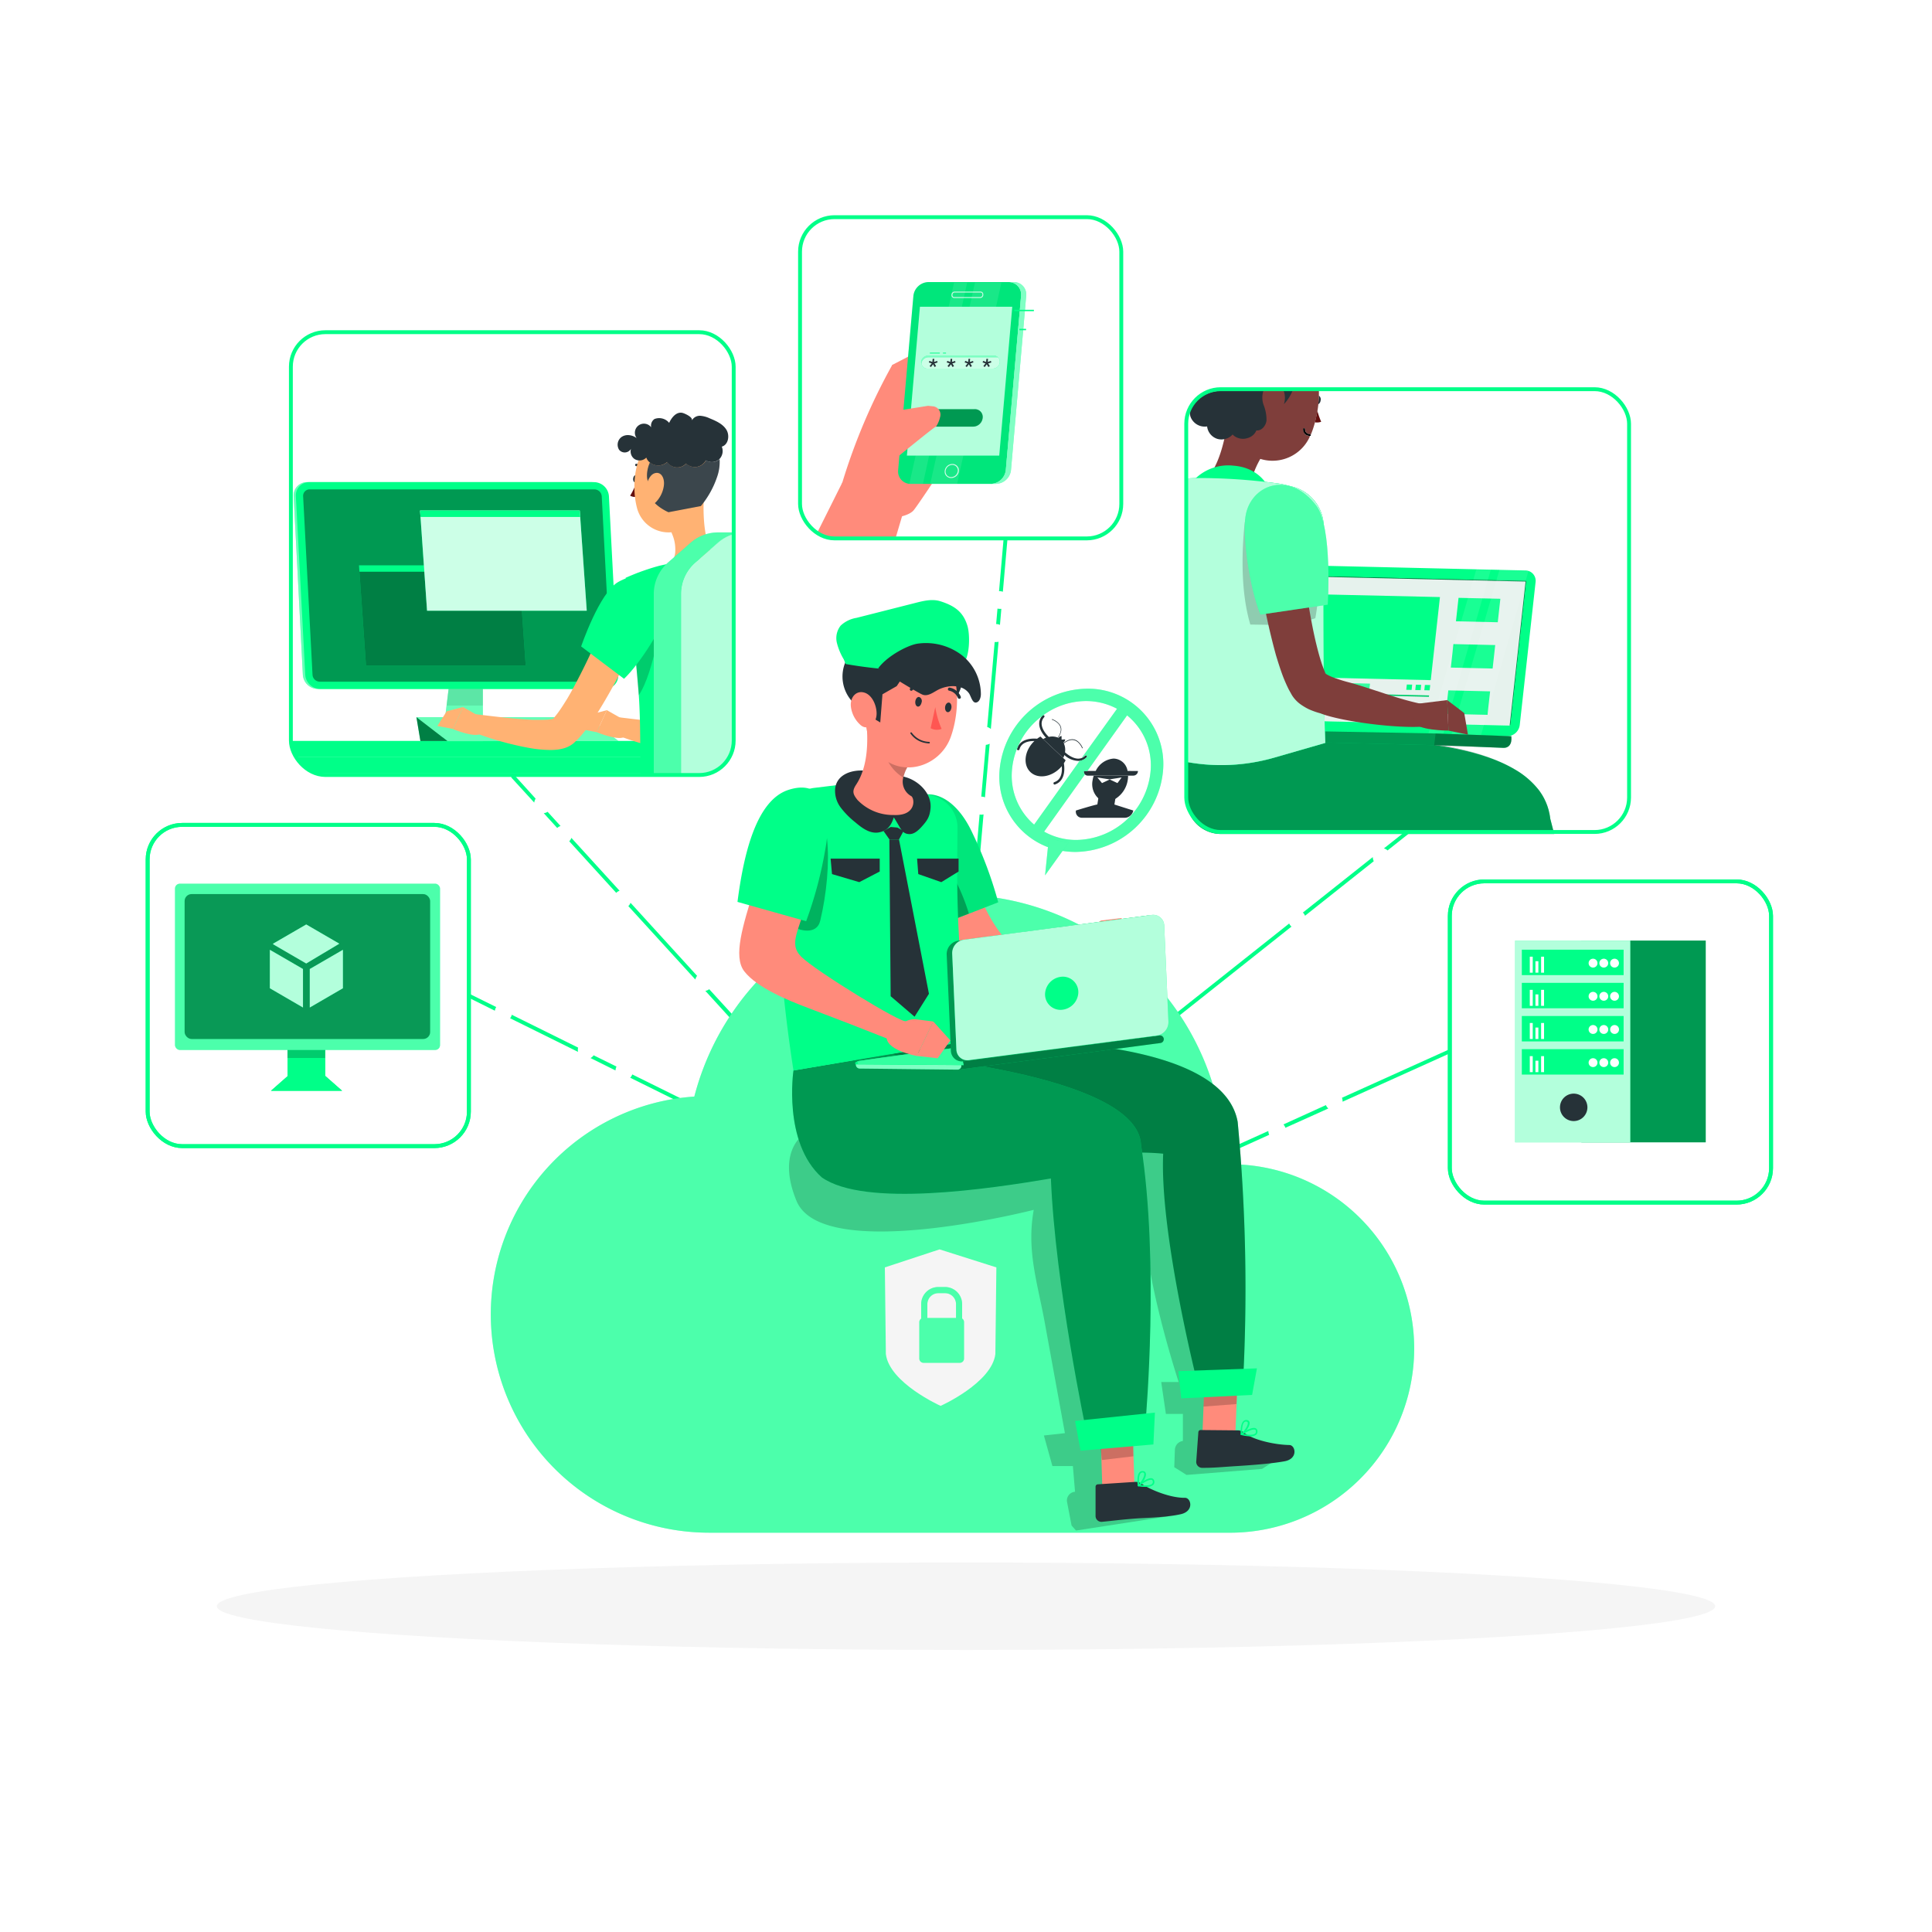 <svg class="animated" id="freepik_stories-endpoint" xmlns="http://www.w3.org/2000/svg" xmlns:xlink="http://www.w3.org/1999/xlink" viewBox="0 0 500 500" version="1.1" xmlns:svgjs="http://svgjs.com/svgjs"><style>svg#freepik_stories-endpoint:not(.animated) .animable {opacity: 0;}svg#freepik_stories-endpoint.animated #freepik--background-complete--inject-33 {animation: 1.5s Infinite  linear wind;animation-delay: 0s;}svg#freepik_stories-endpoint.animated #freepik--device-1--inject-33 {animation: 1.5s Infinite  linear floating;animation-delay: 0s;}svg#freepik_stories-endpoint.animated #freepik--device-2--inject-33 {animation: 1.5s Infinite  linear floating;animation-delay: 0s;}svg#freepik_stories-endpoint.animated #freepik--device-3--inject-33 {animation: 1.5s Infinite  linear floating;animation-delay: 0s;}svg#freepik_stories-endpoint.animated #freepik--device-4--inject-33 {animation: 1.5s Infinite  linear floating;animation-delay: 0s;}svg#freepik_stories-endpoint.animated #freepik--device-5--inject-33 {animation: 1.5s Infinite  linear floating;animation-delay: 0s;}svg#freepik_stories-endpoint.animated #freepik--Cloud--inject-33 {animation: 1.5s Infinite  linear floating;animation-delay: 0s;}svg#freepik_stories-endpoint.animated #freepik--Character--inject-33 {animation: 1.5s Infinite  linear floating;animation-delay: 0s;}            @keyframes wind {                0% {                    transform: rotate( 0deg );                }                25% {                    transform: rotate( 1deg );                }                75% {                    transform: rotate( -1deg );                }            }                    @keyframes floating {                0% {                    opacity: 1;                    transform: translateY(0px);                }                50% {                    transform: translateY(-10px);                }                100% {                    opacity: 1;                    transform: translateY(0px);                }            }        .animator-hidden { display: none; }</style><g id="freepik--background-complete--inject-33" class="animable animator-active animator-hidden" style="transform-origin: 250px 228.23px;"><rect x="416.78" y="398.49" width="33.12" height="0.25" style="fill: rgb(235, 235, 235); transform-origin: 433.34px 398.615px;" id="elhn4tsqq7hn" class="animable"></rect><rect x="322.53" y="401.21" width="8.69" height="0.25" style="fill: rgb(235, 235, 235); transform-origin: 326.875px 401.335px;" id="el6sm204jjvpk" class="animable"></rect><rect x="396.59" y="389.21" width="19.19" height="0.25" style="fill: rgb(235, 235, 235); transform-origin: 406.185px 389.335px;" id="el80kz4bs2yte" class="animable"></rect><rect x="52.46" y="390.89" width="43.19" height="0.25" style="fill: rgb(235, 235, 235); transform-origin: 74.055px 391.015px;" id="elhj3gzexxcxl" class="animable"></rect><rect x="104.56" y="390.89" width="6.33" height="0.25" style="fill: rgb(235, 235, 235); transform-origin: 107.725px 391.015px;" id="eltolbic3z2h9" class="animable"></rect><rect x="131.47" y="395.11" width="93.68" height="0.25" style="fill: rgb(235, 235, 235); transform-origin: 178.31px 395.235px;" id="els6dzn3rrieg" class="animable"></rect><path d="M237,337.8H43.91a5.71,5.71,0,0,1-5.7-5.71V60.66A5.71,5.71,0,0,1,43.91,55H237a5.71,5.71,0,0,1,5.71,5.71V332.09A5.71,5.71,0,0,1,237,337.8ZM43.91,55.2a5.46,5.46,0,0,0-5.45,5.46V332.09a5.46,5.46,0,0,0,5.45,5.46H237a5.47,5.47,0,0,0,5.46-5.46V60.66A5.47,5.47,0,0,0,237,55.2Z" style="fill: rgb(235, 235, 235); transform-origin: 140.46px 196.4px;" id="el0mzj0wxvk09" class="animable"></path><path d="M453.31,337.8H260.21a5.72,5.72,0,0,1-5.71-5.71V60.66A5.72,5.72,0,0,1,260.21,55h193.1A5.71,5.71,0,0,1,459,60.66V332.09A5.71,5.71,0,0,1,453.31,337.8ZM260.21,55.2a5.47,5.47,0,0,0-5.46,5.46V332.09a5.47,5.47,0,0,0,5.46,5.46h193.1a5.47,5.47,0,0,0,5.46-5.46V60.66a5.47,5.47,0,0,0-5.46-5.46Z" style="fill: rgb(235, 235, 235); transform-origin: 356.75px 196.4px;" id="elrcxd3u7r8eb" class="animable"></path><rect y="382.4" width="500" height="0.25" style="fill: rgb(235, 235, 235); transform-origin: 250px 382.525px;" id="elr8u5q2urd2p" class="animable"></rect><circle cx="250.59" cy="241.7" r="124.25" style="fill: rgb(240, 240, 240); transform-origin: 250.59px 241.7px;" id="eltoak481iu8" class="animable"></circle><path d="M250.94,368.72a127,127,0,0,1,0-254.09v5.59a121.46,121.46,0,0,0,0,242.91Z" style="fill: rgb(255, 255, 255); transform-origin: 187.417px 241.675px;" id="elntm3y1nwtb" class="animable"></path><path d="M250.94,368.72v-5.59a121.46,121.46,0,1,0,0-242.91v-5.59a127,127,0,1,1,0,254.09Z" style="fill: rgb(255, 255, 255); transform-origin: 314.462px 241.675px;" id="el4upf8q81cst" class="animable"></path><path d="M315.87,241.7h-5.6c0-41.17-20.89-96.27-60.83-121.89l3-4.71C294.08,141.81,315.87,199,315.87,241.7Z" style="fill: rgb(255, 255, 255); transform-origin: 282.655px 178.4px;" id="el2unckhiohyv" class="animable"></path><path d="M252.45,364.51l-3-4.7c39.94-25.63,60.83-80.72,60.83-121.9h5.6C315.87,280.61,294.08,337.81,252.45,364.51Z" style="fill: rgb(255, 255, 255); transform-origin: 282.665px 301.21px;" id="elva33tb0sdgr" class="animable"></path><path d="M191.62,241.68H186c0-42.7,21.78-99.89,63.4-126.61l3,4.71C212.52,145.41,191.62,200.5,191.62,241.68Z" style="fill: rgb(255, 255, 255); transform-origin: 219.2px 178.375px;" id="eljyinj8o14vp" class="animable"></path><path d="M249.43,364.49c-41.62-26.72-63.4-83.91-63.4-126.6h5.59c0,41.17,20.9,96.26,60.84,121.89Z" style="fill: rgb(255, 255, 255); transform-origin: 219.245px 301.19px;" id="elx8sqcdfb1x" class="animable"></path><rect x="248.15" y="117.43" width="5.59" height="248.5" style="fill: rgb(255, 255, 255); transform-origin: 250.945px 241.68px;" id="elr9fmvcyacp" class="animable"></rect><rect x="145.78" y="172.7" width="210.34" height="5.59" style="fill: rgb(255, 255, 255); transform-origin: 250.95px 175.495px;" id="el04oag79os7eu" class="animable"></rect><rect x="126.75" y="241" width="248.39" height="5.59" style="fill: rgb(255, 255, 255); transform-origin: 250.945px 243.795px;" id="eleb8socbokbq" class="animable"></rect><rect x="148.56" y="309.24" width="204.78" height="5.59" style="fill: rgb(255, 255, 255); transform-origin: 250.95px 312.035px;" id="elu4bebdtts0b" class="animable"></rect><path d="M397.12,329.9a11.15,11.15,0,1,1,.24,15.77A11.17,11.17,0,0,1,397.12,329.9Zm11.75,11.4a5.22,5.22,0,1,0-7.38.11A5.23,5.23,0,0,0,408.87,341.3Z" style="fill: rgb(240, 240, 240); transform-origin: 405.126px 337.665px;" id="elkaagiigqfq" class="animable"></path><g id="elod0qjs9zvnd"><rect x="417.23" y="337.64" width="4.23" height="27.22" style="fill: rgb(240, 240, 240); transform-origin: 419.345px 351.25px; transform: rotate(-45.88deg);" class="animable"></rect></g><g id="elca9nyj9z1fe"><rect x="424.32" y="360.67" width="7.95" height="4.23" style="fill: rgb(240, 240, 240); transform-origin: 428.295px 362.785px; transform: rotate(-45.88deg);" class="animable"></rect></g><g id="eleicwo3aoo8v"><rect x="420.49" y="357.06" width="7.47" height="4.23" style="fill: rgb(240, 240, 240); transform-origin: 424.225px 359.175px; transform: rotate(-45.88deg);" class="animable"></rect></g><g id="el96qmjfovkd8"><rect x="415.12" y="352.07" width="6.52" height="4.23" style="fill: rgb(240, 240, 240); transform-origin: 418.38px 354.185px; transform: rotate(-45.88deg);" class="animable"></rect></g><path d="M48.74,93.32a2,2,0,0,1-2-2A29.92,29.92,0,0,1,76.62,61.43a2,2,0,0,1,0,4A25.91,25.91,0,0,0,50.74,91.32,2,2,0,0,1,48.74,93.32Z" style="fill: rgb(240, 240, 240); transform-origin: 62.68px 77.375px;" id="el48q637p7q0v" class="animable"></path><path d="M61,91.28a2,2,0,0,1-2-2A17.9,17.9,0,0,1,76.88,71.4a2,2,0,0,1,0,4A13.89,13.89,0,0,0,63,89.28,2,2,0,0,1,61,91.28Z" style="fill: rgb(240, 240, 240); transform-origin: 68.94px 81.34px;" id="el1gzzjcm8glx" class="animable"></path><path d="M71.32,91.89a2,2,0,0,1-2-2A10,10,0,0,1,79.26,80a2,2,0,0,1,0,4,6,6,0,0,0-5.94,5.93A2,2,0,0,1,71.32,91.89Z" style="fill: rgb(240, 240, 240); transform-origin: 75.29px 85.945px;" id="elkjrbmqqd5d" class="animable"></path><path d="M95.1,330.2l1.37,23.28C96.06,361.06,83.16,368,83.16,368s-13.75-5-15.2-12.49l-1.91-23.24L80,326.55Z" style="fill: rgb(235, 235, 235); transform-origin: 81.26px 347.275px;" id="ela4tzulc0y8v" class="animable"></path><path d="M446.13,70.84l.83,9.55a1.56,1.56,0,1,1-3.11.27L443,71.11A5.63,5.63,0,0,0,436.92,66l-3.41.3a5.63,5.63,0,0,0-5.11,6.09l.75,8.59-3.12.27-.75-8.59a8.77,8.77,0,0,1,8-9.48l3.42-.3A8.76,8.76,0,0,1,446.13,70.84Z" style="fill: rgb(240, 240, 240); transform-origin: 436.107px 72.472px;" id="elomzhmgf9mv" class="animable"></path><g id="eldonx8vufk7"><g style="opacity: 0.5; isolation: isolate; transform-origin: 436.107px 72.472px;" class="animable"><path d="M446.13,70.84l.83,9.55a1.56,1.56,0,1,1-3.11.27L443,71.11A5.63,5.63,0,0,0,436.92,66l-3.41.3a5.63,5.63,0,0,0-5.11,6.09l.75,8.59-3.12.27-.75-8.59a8.77,8.77,0,0,1,8-9.48l3.42-.3A8.76,8.76,0,0,1,446.13,70.84Z" style="fill: rgb(240, 240, 240); transform-origin: 436.107px 72.472px;" id="elbit1gjbeod8" class="animable"></path></g></g><path d="M448,80l1.63,18.62a2.13,2.13,0,0,1-1.94,2.32L429,102.51a2.12,2.12,0,0,1-2.31-1.94L425.09,82A2.13,2.13,0,0,1,427,79.64L445.65,78a2,2,0,0,1,1.12.21A2.1,2.1,0,0,1,448,80Z" style="fill: rgb(240, 240, 240); transform-origin: 437.358px 90.254px;" id="eledkjey0jx8j" class="animable"></path></g><g id="freepik--Shadow--inject-33" class="animable" style="transform-origin: 250px 415.69px;"><ellipse id="freepik--path--inject-33" cx="250" cy="415.69" rx="193.89" ry="11.32" style="fill: rgb(245, 245, 245); transform-origin: 250px 415.69px;" class="animable"></ellipse></g><g id="freepik--device-1--inject-33" class="animable" style="transform-origin: 113.76px 255.05px;"><g style="clip-path: url(&quot;#freepik--clip-path--inject-33&quot;); transform-origin: 79.585px 255.495px;" id="elkuhqjlr6jc" class="animable"><rect x="74.44" y="262.2" width="9.72" height="19.74" style="fill: rgb(0, 255, 136); transform-origin: 79.3px 272.07px;" id="elt2dfk6otgt" class="animable"></rect><rect x="74.44" y="262.2" width="9.72" height="19.74" style="fill: rgb(0, 255, 136); transform-origin: 79.3px 272.07px;" id="elp3nrhj1n4q" class="animable"></rect><polygon points="88.54 282.29 70.13 282.29 74.62 278.34 84.05 278.34 88.54 282.29" style="fill: rgb(0, 255, 136); transform-origin: 79.335px 280.315px;" id="eljsdpp16mpw" class="animable"></polygon><polygon points="88.54 282.29 70.13 282.29 74.62 278.34 84.05 278.34 88.54 282.29" style="fill: rgb(0, 255, 136); transform-origin: 79.335px 280.315px;" id="elskxutmhhp9l" class="animable"></polygon><g id="elzhz0zv5ka9"><rect x="74.38" y="269.82" width="9.77" height="3.98" style="opacity: 0.2; transform-origin: 79.265px 271.81px;" class="animable"></rect></g><rect x="45.29" y="228.7" width="68.59" height="43.03" rx="1.25" style="fill: rgb(0, 255, 136); transform-origin: 79.585px 250.215px;" id="elqci8yvqhqk" class="animable"></rect><g id="el2j8un5llbwj"><rect x="45.29" y="228.7" width="68.59" height="43.03" rx="1.25" style="fill: rgb(255, 255, 255); opacity: 0.3; transform-origin: 79.585px 250.215px;" class="animable"></rect></g><g id="el5743f4jnbav"><rect x="47.78" y="231.39" width="63.54" height="37.5" rx="1.8" style="fill: rgb(0, 255, 136); opacity: 0.8; transform-origin: 79.55px 250.14px;" class="animable"></rect></g><g id="elvlvs1jkp84"><rect x="47.78" y="231.39" width="63.54" height="37.5" rx="1.8" style="opacity: 0.4; transform-origin: 79.55px 250.14px;" class="animable"></rect></g><polygon points="87.82 244.22 79.25 249.35 70.68 244.37 70.68 244.22 79.25 239.25 87.81 244.22 87.82 244.22" style="fill: rgb(0, 255, 136); fill-rule: evenodd; transform-origin: 79.25px 244.3px;" id="elqzbxipbsf" class="animable"></polygon><polygon points="88.74 245.81 88.74 255.76 80.17 260.74 80.17 250.78 88.74 245.81" style="fill: rgb(0, 255, 136); fill-rule: evenodd; transform-origin: 84.455px 253.275px;" id="eliwmxvk4qwjn" class="animable"></polygon><polygon points="78.41 250.78 78.41 260.74 69.84 255.76 69.84 245.81 78.42 250.78 78.41 250.78" style="fill: rgb(0, 255, 136); fill-rule: evenodd; transform-origin: 74.13px 253.275px;" id="elgzzqtgpev8" class="animable"></polygon><g id="el0lsw2cpanmy"><g style="opacity: 0.7; transform-origin: 79.29px 249.995px;" class="animable"><polygon points="87.82 244.22 79.25 249.35 70.68 244.37 70.68 244.22 79.25 239.25 87.81 244.22 87.82 244.22" style="fill: rgb(255, 255, 255); fill-rule: evenodd; transform-origin: 79.25px 244.3px;" id="elqj04pewxaum" class="animable"></polygon><polygon points="88.74 245.81 88.74 255.76 80.17 260.74 80.17 250.78 88.74 245.81" style="fill: rgb(255, 255, 255); fill-rule: evenodd; transform-origin: 84.455px 253.275px;" id="elqeq2pbbh33d" class="animable"></polygon><polygon points="78.41 250.78 78.41 260.74 69.84 255.76 69.84 245.81 78.42 250.78 78.41 250.78" style="fill: rgb(255, 255, 255); fill-rule: evenodd; transform-origin: 74.13px 253.275px;" id="ely21ujn7nu7n" class="animable"></polygon></g></g></g><rect x="38.21" y="213.48" width="83.14" height="83.14" rx="8.93" style="fill: none; stroke: rgb(0, 255, 136); stroke-miterlimit: 10; transform-origin: 79.78px 255.05px;" id="elf93e20gmkcn" class="animable"></rect><rect x="38.21" y="213.48" width="83.14" height="83.14" rx="8.93" style="fill: none; stroke: rgb(0, 255, 136); stroke-miterlimit: 10; transform-origin: 79.78px 255.05px;" id="elwulkbyfu8gs" class="animable"></rect><path d="M163.63,278.06a2.24,2.24,0,0,1-.54.85l25.78,12.76.44-.9Z" style="fill: rgb(0, 255, 136); transform-origin: 176.2px 284.865px;" id="eluwmjfi8583n" class="animable"></path><path d="M128.42,260.62l-6.64-3.28-.44.89,6.73,3.34A2.48,2.48,0,0,1,128.42,260.62Z" style="fill: rgb(0, 255, 136); transform-origin: 124.88px 259.455px;" id="el57or5ztz2s" class="animable"></path><path d="M149.62,271.12l-17.17-8.5a2.3,2.3,0,0,1-.44.9l17.58,8.7A2.55,2.55,0,0,1,149.62,271.12Z" style="fill: rgb(0, 255, 136); transform-origin: 140.815px 267.42px;" id="elgrocpvkeo9n" class="animable"></path><path d="M153.63,273.11a2.15,2.15,0,0,1-.81.71l6.47,3.21a2.55,2.55,0,0,1,.26-1Z" style="fill: rgb(0, 255, 136); transform-origin: 156.185px 275.07px;" id="el67yvohibiws" class="animable"></path></g><g id="freepik--device-2--inject-33" class="animable" style="transform-origin: 137.64px 180.33px;"><path d="M76.33,195.82H188.84a8.84,8.84,0,0,0,1-4.07H75.29A8.84,8.84,0,0,0,76.33,195.82Z" style="fill: rgb(0, 255, 136); transform-origin: 132.565px 193.785px;" id="elzy3wri1zeeb" class="animable"></path><path d="M81.6,200.18h102a9,9,0,0,0,5.27-4.36H76.33A9,9,0,0,0,81.6,200.18Z" style="fill: rgb(0, 255, 136); transform-origin: 132.6px 198px;" id="el8u8s66dmjpm" class="animable"></path><path d="M155.93,178.29H82.23a3.9,3.9,0,0,1-3.85-3.66L76,128.44a3.44,3.44,0,0,1,3.47-3.66h73.69a3.9,3.9,0,0,1,3.85,3.66l2.42,46.19A3.43,3.43,0,0,1,155.93,178.29Z" style="fill: rgb(0, 255, 136); transform-origin: 117.715px 151.535px;" id="el3bsmvjku90r" class="animable"></path><g id="elktxgc9q6tp"><path d="M155.93,178.29H82.23a3.9,3.9,0,0,1-3.85-3.66L76,128.44a3.44,3.44,0,0,1,3.47-3.66h73.69a3.9,3.9,0,0,1,3.85,3.66l2.42,46.19A3.43,3.43,0,0,1,155.93,178.29Z" style="fill: rgb(255, 255, 255); opacity: 0.4; transform-origin: 117.715px 151.535px;" class="animable"></path></g><polygon points="124.96 191.81 114.46 191.81 116.58 174.32 124.96 174.32 124.96 191.81" style="fill: rgb(0, 255, 136); transform-origin: 119.71px 183.065px;" id="elff7zdasdb" class="animable"></polygon><g id="eldmi6i6gcta7"><polygon points="124.96 191.81 114.46 191.81 116.58 174.32 124.96 174.32 124.96 191.81" style="fill: rgb(255, 255, 255); opacity: 0.4; transform-origin: 119.71px 183.065px;" class="animable"></polygon></g><path d="M134.09,190.35H114.64l-.18,1.46h19.63a.73.73,0,1,0,0-1.46Z" style="fill: rgb(0, 255, 136); transform-origin: 124.64px 191.08px;" id="el5ok18go6mel" class="animable"></path><g id="elk37kox1x4sg"><path d="M134.09,190.35H114.64l-.18,1.46h19.63a.73.73,0,1,0,0-1.46Z" style="fill: rgb(255, 255, 255); opacity: 0.3; transform-origin: 124.64px 191.08px;" class="animable"></path></g><g id="elg1k2zyjqh8c"><polygon points="115.58 182.6 124.96 182.6 124.96 177.58 116.18 177.58 115.58 182.6" style="opacity: 0.1; transform-origin: 120.27px 180.09px;" class="animable"></polygon></g><path d="M156.55,178.29H82.86A3.9,3.9,0,0,1,79,174.63l-2.43-46.19a3.44,3.44,0,0,1,3.47-3.66h73.7a3.9,3.9,0,0,1,3.85,3.66L160,174.63A3.44,3.44,0,0,1,156.55,178.29Z" style="fill: rgb(0, 255, 136); transform-origin: 118.285px 151.535px;" id="elz1doedqfgc" class="animable"></path><path d="M82.76,176.42h73.69a1.68,1.68,0,0,0,1.7-1.79l-2.42-46.19a1.92,1.92,0,0,0-1.89-1.79H80.15a1.68,1.68,0,0,0-1.7,1.79l2.43,46.19A1.9,1.9,0,0,0,82.76,176.42Z" style="fill: rgb(0, 255, 136); transform-origin: 118.3px 151.535px;" id="el42atrqox0x2" class="animable"></path><g id="eltnpjqt2durb"><path d="M82.76,176.42h73.69a1.68,1.68,0,0,0,1.7-1.79l-2.42-46.19a1.92,1.92,0,0,0-1.89-1.79H80.15a1.68,1.68,0,0,0-1.7,1.79l2.43,46.19A1.9,1.9,0,0,0,82.76,176.42Z" style="opacity: 0.4; transform-origin: 118.3px 151.535px;" class="animable"></path></g><polygon points="152.06 185.6 107.77 185.6 115.78 191.77 160.06 191.77 152.06 185.6" style="fill: rgb(0, 255, 136); transform-origin: 133.915px 188.685px;" id="eldlir2zo90ej" class="animable"></polygon><g id="elhmn51c3i12"><polygon points="152.06 185.6 107.77 185.6 115.78 191.77 160.06 191.77 152.06 185.6" style="fill: rgb(255, 255, 255); opacity: 0.4; transform-origin: 133.915px 188.685px;" class="animable"></polygon></g><polygon points="108.8 191.77 107.77 185.6 115.78 191.77 108.8 191.77" style="fill: rgb(0, 255, 136); transform-origin: 111.775px 188.685px;" id="elwguxcmeh1fe" class="animable"></polygon><g id="elbq4hl6s6e8h"><polygon points="108.8 191.77 107.77 185.6 115.78 191.77 108.8 191.77" style="opacity: 0.5; transform-origin: 111.775px 188.685px;" class="animable"></polygon></g><path d="M180.81,151.93c1.17,2.51,2.13,4.92,3.09,7.43s1.81,5,2.59,7.58,1.47,5.2,2,7.93a41.69,41.69,0,0,1,.88,8.62,17.74,17.74,0,0,1-.75,5,11.4,11.4,0,0,1-1.32,2.83,10.07,10.07,0,0,1-1.14,1.38l-.34.33c-.19.16-.4.33-.59.47a6.19,6.19,0,0,1-1.07.59,8.5,8.5,0,0,1-1.71.54,11,11,0,0,1-1.4.21,19.54,19.54,0,0,1-2.42,0,34,34,0,0,1-4.27-.48A80.14,80.14,0,0,1,159,190l1.15-4.37c5,.61,10.18,1.25,15,1.47,1.2,0,2.38.06,3.47,0a10.08,10.08,0,0,0,1.45-.18c.4-.07.74-.22.62-.21l-.22.11a1.28,1.28,0,0,0-.22.17h0a.92.92,0,0,0,.07-.13,4.56,4.56,0,0,0,.24-.71,11.21,11.21,0,0,0,.21-2.65,34.73,34.73,0,0,0-1-6.73c-.54-2.38-1.23-4.7-2-7.06s-1.58-4.71-2.49-7.05-1.85-4.71-2.79-6.92Z" style="fill: rgb(255, 178, 115); transform-origin: 174.185px 173.404px;" id="el1fjs3mz0q5e" class="animable"></path><path d="M162.32,186.79l-5.26-3-2.64,5.7s6.15,2.56,7.44,1Z" style="fill: rgb(255, 178, 115); transform-origin: 158.37px 187.392px;" id="el3l5vuovpzv5" class="animable"></path><polygon points="152.81 184.91 150.4 188.72 154.42 189.49 157.06 183.79 152.81 184.91" style="fill: rgb(255, 178, 115); transform-origin: 153.73px 186.64px;" id="el5mteicjf5ef" class="animable"></polygon><path d="M168.55,156.46c-1,2.53-2.06,4.95-3.17,7.4s-2.22,4.86-3.4,7.27a139.06,139.06,0,0,1-7.93,14.28c-.79,1.17-1.59,2.34-2.47,3.5-.45.59-.94,1.17-1.46,1.76-.29.31-.52.58-.85.89l-.48.46-.27.26a6.87,6.87,0,0,1-2.6,1.38,11.37,11.37,0,0,1-1.54.32,15.54,15.54,0,0,1-2.55.1,32.61,32.61,0,0,1-4.4-.43,80.5,80.5,0,0,1-15.72-4.46l1.16-4.38c5.13.62,10.38,1.28,15.31,1.49,1.16,0,2.33,0,3.49-.05a9.35,9.35,0,0,0,1.39-.22,2.23,2.23,0,0,0,.43-.16s0-.06-.22.08a.65.65,0,0,0-.21.16.48.48,0,0,1,.08-.1l.22-.25c.14-.14.32-.38.48-.57.33-.41.66-.85,1-1.34.66-.94,1.31-2,1.94-3,1.27-2.13,2.45-4.39,3.61-6.67s2.27-4.62,3.36-7c2.18-4.68,4.32-9.47,6.35-14.19Z" style="fill: rgb(255, 178, 115); transform-origin: 145.13px 173.542px;" id="eli39tx7yr9x" class="animable"></path><path d="M125.12,186l-5.26-3-2.64,5.69s6.14,2.57,7.44,1Z" style="fill: rgb(255, 178, 115); transform-origin: 121.17px 186.599px;" id="elbwmfxen7uom" class="animable"></path><polygon points="115.61 184.08 113.19 187.88 117.22 188.65 119.86 182.96 115.61 184.08" style="fill: rgb(255, 178, 115); transform-origin: 116.525px 185.805px;" id="el7spoay7lurx" class="animable"></polygon><path d="M182.17,128.32l-3.36,3.89-5.14,5.31.4,1a9.83,9.83,0,0,1,.68,3.07c.11,2.13-.09,3.93-3.45,5.37,0,0-3.52,4.6,4.86,3.33s9.63-5.63,9.63-5.63C182.08,142,181.88,133.2,182.17,128.32Z" style="fill: rgb(255, 178, 115); transform-origin: 178.178px 139.416px;" id="eln55i75wdau" class="animable"></path><path d="M165.09,123.92c0,.52-.26,1-.61,1s-.63-.39-.63-.92.27-1,.61-1S165.08,123.4,165.09,123.92Z" style="fill: rgb(38, 50, 56); transform-origin: 164.47px 123.96px;" id="elcyu5jvme3a" class="animable"></path><path d="M166.84,122a.3.3,0,0,1-.25-.14,2.53,2.53,0,0,0-1.92-1.22.32.32,0,0,1-.3-.32.31.31,0,0,1,.32-.3h0a3.17,3.17,0,0,1,2.42,1.5.32.32,0,0,1-.09.43A.35.35,0,0,1,166.84,122Z" style="fill: rgb(38, 50, 56); transform-origin: 165.764px 121.01px;" id="elh36iauudm17" class="animable"></path><path d="M164.9,124.21a16.89,16.89,0,0,1-1.82,4.07,2.5,2.5,0,0,0,2.15.15Z" style="fill: rgb(99, 15, 15); transform-origin: 164.155px 126.407px;" id="elritpyjzvjfg" class="animable"></path><path d="M182.64,121.28c-.31,6.47-.16,10.31-3.37,13.74a8.44,8.44,0,0,1-14.46-3.74c-1.46-5.73-.69-15.35,5.56-18.24a8.51,8.51,0,0,1,12.27,8.24Z" style="fill: rgb(255, 178, 115); transform-origin: 173.421px 124.968px;" id="elomph54cxis" class="animable"></path><path d="M185.58,123.44a23.75,23.75,0,0,1-4.2,7.53L173,132.56s-6.65-2.78-4.87-7.37c-1.13-1-.71-3.89.08-5.51a3.44,3.44,0,0,0,4.5-.12,3.08,3.08,0,0,0,4.88.4,3.24,3.24,0,0,0,5.12-.82,2.92,2.92,0,0,0,3.4-.22l.12-.11A11.6,11.6,0,0,1,185.58,123.44Z" style="fill: rgb(38, 50, 56); transform-origin: 176.846px 125.685px;" id="el974xv9qv5d8" class="animable"></path><g id="elwvyu8ttpx"><path d="M185.58,123.44a23.75,23.75,0,0,1-4.2,7.53L173,132.56s-6.65-2.78-4.87-7.37c-1.13-1-.71-3.89.08-5.51a3.44,3.44,0,0,0,4.5-.12,3.08,3.08,0,0,0,4.88.4,3.24,3.24,0,0,0,5.12-.82,2.92,2.92,0,0,0,3.4-.22l.12-.11A11.6,11.6,0,0,1,185.58,123.44Z" style="fill: rgb(255, 255, 255); opacity: 0.1; transform-origin: 176.846px 125.685px;" class="animable"></path></g><path d="M186.8,115.59a3,3,0,0,1-.62,3.22l-.12.11a2.92,2.92,0,0,1-3.4.22,3.24,3.24,0,0,1-5.12.82,3.08,3.08,0,0,1-4.88-.4,3.44,3.44,0,0,1-4.5.12,2.79,2.79,0,0,1-.79-1,1.53,1.53,0,0,1-.11-.27,2.28,2.28,0,0,1-.22.22,2.45,2.45,0,0,1-2.83.16,2.38,2.38,0,0,1-1-2.13,2.28,2.28,0,0,1,.09-.51,1.87,1.87,0,0,1-3.07.26A2.46,2.46,0,0,1,161,113a2.92,2.92,0,0,1,1.49-.4,3.86,3.86,0,0,1,2.28.79,2.34,2.34,0,0,1,3.76-2.8,2.06,2.06,0,0,1,.85-2.15,3.34,3.34,0,0,1,3.8,1s1.22-2.95,3.33-2.61c.46.06,2.63,1,2.57,1.8a.28.28,0,0,1,0,.15l.11-.18a2.36,2.36,0,0,1,2-1,7,7,0,0,1,2.44.65c1.64.68,3.39,1.43,4.34,2.93S188.5,115.12,186.8,115.59Z" style="fill: rgb(38, 50, 56); transform-origin: 174.156px 113.89px;" id="elum4g3d8gyo8" class="animable"></path><path d="M171.79,125.79A7.59,7.59,0,0,1,169.7,130c-1.44,1.37-2.66,0-2.67-2.09,0-1.89.7-4.88,2.38-5.43S172.1,123.74,171.79,125.79Z" style="fill: rgb(255, 178, 115); transform-origin: 169.438px 126.465px;" id="ele0hsar70rqd" class="animable"></path><path d="M189.89,191.64V143.72c-1.76.05-3.76.19-5.73.42a120.38,120.38,0,0,0-13.48,2.27c-2.05.54-4,1.22-5.6,1.81-2,.79-3.17,1.32-3.17,1.32s2.19,14.58,3.32,29.07c.63,8.06.37,16.06.58,21.57h17.76A8.94,8.94,0,0,0,189.89,191.64Z" style="fill: rgb(0, 255, 136); transform-origin: 175.9px 171.95px;" id="eljr14dkh3yi" class="animable"></path><g id="el83p0y2pia0g"><path d="M164.5,170.51c.26,3,.52,6.23.8,9.42,4-5.79,6.16-21.63,6.16-21.63Z" style="opacity: 0.2; isolation: isolate; transform-origin: 167.98px 169.115px;" class="animable"></path></g><path d="M160,150.61c-4.85,2.73-9.6,16.69-9.6,16.69l11.1,8.37c4.23-4,10.43-13.94,11.1-17.92C173.69,151.65,167.76,146.26,160,150.61Z" style="fill: rgb(0, 255, 136); transform-origin: 161.565px 162.351px;" id="elerflzfpkmm" class="animable"></path><path d="M169.2,200.57V153.71a10.77,10.77,0,0,1,3.69-8.12l5.86-5.13a10.78,10.78,0,0,1,7.12-2.67h0a10.78,10.78,0,0,0-7.11,2.68l-5.86,5.13a10.81,10.81,0,0,0-3.69,8.13v46.85Z" style="fill: rgb(0, 255, 136); transform-origin: 177.535px 169.185px;" id="el92qo0q8omft" class="animable"></path><path d="M178.75,140.46l-5.86,5.13a10.77,10.77,0,0,0-3.69,8.12v46.86h7.05V153.72a10.77,10.77,0,0,1,3.69-8.13l5.86-5.13a10.73,10.73,0,0,1,4.09-2.24v-.43h-4A10.78,10.78,0,0,0,178.75,140.46Z" style="fill: rgb(0, 255, 136); transform-origin: 179.545px 169.18px;" id="elgwe6yx2o9qg" class="animable"></path><g id="elrsirvzcndqc"><path d="M178.75,140.46l-5.86,5.13a10.77,10.77,0,0,0-3.69,8.12v46.86h7.05V153.72a10.77,10.77,0,0,1,3.69-8.13l5.86-5.13a10.73,10.73,0,0,1,4.09-2.24v-.43h-4A10.78,10.78,0,0,0,178.75,140.46Z" style="fill: rgb(255, 255, 255); opacity: 0.3; transform-origin: 179.545px 169.18px;" class="animable"></path></g><path d="M179.94,145.59a10.77,10.77,0,0,0-3.69,8.13v46.85H181a8.93,8.93,0,0,0,8.94-8.93V138.22a10.73,10.73,0,0,0-4.09,2.24Z" style="fill: rgb(0, 255, 136); transform-origin: 183.095px 169.395px;" id="eloqw8gm63ve" class="animable"></path><g id="el2yfdgt69c9"><path d="M179.94,145.59a10.77,10.77,0,0,0-3.69,8.13v46.85H181a8.93,8.93,0,0,0,8.94-8.93V138.22a10.73,10.73,0,0,0-4.09,2.24Z" style="fill: rgb(255, 255, 255); opacity: 0.7; transform-origin: 183.095px 169.395px;" class="animable"></path></g><polygon points="136.05 172.22 94.72 172.22 92.91 146.3 134.24 146.3 136.05 172.22" style="fill: rgb(0, 255, 136); transform-origin: 114.48px 159.26px;" id="el0f0mw8llcg77" class="animable"></polygon><g id="el5pfsqtxy0mx"><polygon points="136.05 172.22 94.72 172.22 92.91 146.3 134.24 146.3 136.05 172.22" style="opacity: 0.5; transform-origin: 114.48px 159.26px;" class="animable"></polygon></g><polygon points="134.35 147.96 93.02 147.96 92.91 146.3 134.24 146.3 134.35 147.96" style="fill: rgb(0, 255, 136); transform-origin: 113.63px 147.13px;" id="el89cvo3n36qo" class="animable"></polygon><polygon points="151.85 158.05 110.52 158.05 108.71 132.13 150.04 132.13 151.85 158.05" style="fill: rgb(0, 255, 136); transform-origin: 130.28px 145.09px;" id="el4upyms984ga" class="animable"></polygon><g id="elv0ox1ydkp6"><polygon points="151.85 158.05 110.52 158.05 108.71 132.13 150.04 132.13 151.85 158.05" style="fill: rgb(255, 255, 255); opacity: 0.8; transform-origin: 130.28px 145.09px;" class="animable"></polygon></g><polygon points="150.16 133.79 108.83 133.79 108.71 132.13 150.04 132.13 150.16 133.79" style="fill: rgb(0, 255, 136); transform-origin: 129.435px 132.96px;" id="el1gszz7xzlivj" class="animable"></polygon><path d="M138.62,206.69,133,200.47l-.74.68,6,6.56A2.48,2.48,0,0,1,138.62,206.69Z" style="fill: rgb(0, 255, 136); transform-origin: 135.44px 204.09px;" id="elvdej37grw6" class="animable"></path><path d="M147.87,216.84a2.19,2.19,0,0,1-.55.88l12.16,13.35a2,2,0,0,1,.87-.54Z" style="fill: rgb(0, 255, 136); transform-origin: 153.835px 223.955px;" id="elbmszoon9hzs" class="animable"></path><path d="M145.07,213.77l-3.35-3.68a2.18,2.18,0,0,1-1,.36l3.49,3.83A2,2,0,0,1,145.07,213.77Z" style="fill: rgb(0, 255, 136); transform-origin: 142.895px 212.185px;" id="elnvtlgdjgw" class="animable"></path><path d="M180.41,252.55l-17.23-18.91a2.16,2.16,0,0,1-.57.86l17.34,19A2.35,2.35,0,0,1,180.41,252.55Z" style="fill: rgb(0, 255, 136); transform-origin: 171.51px 243.57px;" id="elgnvsdjlw6hp" class="animable"></path><path d="M183.54,256a2,2,0,0,1-1,.43l16.64,18.26L200,274Z" style="fill: rgb(0, 255, 136); transform-origin: 191.27px 265.345px;" id="elzi6gs24rm68" class="animable"></path><rect x="75.28" y="85.97" width="114.6" height="114.6" rx="8.93" style="fill: none; stroke: rgb(0, 255, 136); stroke-miterlimit: 10; transform-origin: 132.58px 143.27px;" id="elwl11j9xki4e" class="animable"></rect></g><g id="freepik--device-3--inject-33" class="animable" style="transform-origin: 248.62px 160.48px;"><path d="M211.4,138.06a8.9,8.9,0,0,0,4.58,1.28h15.77l1.7-5.73L218,124.85Z" style="fill: rgb(255, 139, 123); transform-origin: 222.425px 132.095px;" id="el2yw8v3vh6zs" class="animable"></path><path d="M237,91.28l-6.14,3.19s-.6,23,0,26.22a5.7,5.7,0,0,0,3.65,4.16l6.2-4.85Z" style="fill: rgb(255, 139, 123); transform-origin: 235.652px 108.065px;" id="eltpkwnvch2h" class="animable"></path><path d="M230.9,94.47A155.32,155.32,0,0,0,218,124.85c-3.13,10.24,15.06,10.89,18.39,7.28.83-.9,7-10.23,7-10.23Z" style="fill: rgb(255, 139, 123); transform-origin: 230.515px 114.298px;" id="elj3z2ol2aanl" class="animable"></path><g id="freepik--group--inject-33" class="animable" style="transform-origin: 248.345px 99.115px;"><path d="M256.44,125.23H235.69a3.22,3.22,0,0,1-3.25-3.57l3.95-45.13A4,4,0,0,1,240.27,73H261a3.22,3.22,0,0,1,3.25,3.57l-3.95,45.13A4,4,0,0,1,256.44,125.23Z" style="fill: rgb(0, 255, 136); transform-origin: 248.345px 99.115px;" id="elpe8e4vuq9r" class="animable"></path><g id="elds67xlsiur"><path d="M256.44,125.23H235.69a3.22,3.22,0,0,1-3.25-3.57l3.95-45.13A4,4,0,0,1,240.27,73H261a3.22,3.22,0,0,1,3.25,3.57l-3.95,45.13A4,4,0,0,1,256.44,125.23Z" style="opacity: 0.1; transform-origin: 248.345px 99.115px;" class="animable"></path></g><g id="elx0j2jz12gp"><g style="opacity: 0.8; transform-origin: 246.32px 121.895px;" class="animable"><path d="M246.15,123.71a1.68,1.68,0,0,1-1.24-.53,1.63,1.63,0,0,1-.42-1.29,2,2,0,0,1,2-1.81,1.66,1.66,0,0,1,1.24.54,1.61,1.61,0,0,1,.42,1.29h0A2,2,0,0,1,246.15,123.71Zm.3-3.39a1.77,1.77,0,0,0-1.73,1.59,1.48,1.48,0,0,0,.37,1.11,1.42,1.42,0,0,0,1.06.45,1.77,1.77,0,0,0,1.73-1.58h0a1.46,1.46,0,0,0-.37-1.11A1.39,1.39,0,0,0,246.45,120.32Z" style="fill: rgb(255, 255, 255); transform-origin: 246.32px 121.895px;" id="elzdqjjqcwthj" class="animable"></path></g></g><g id="eleamw5didmkk"><g style="opacity: 0.8; transform-origin: 250.359px 76.29px;" class="animable"><path d="M253.66,77.12h-6.72a.73.73,0,0,1-.52-.22.71.71,0,0,1-.17-.54V76.2a.83.83,0,0,1,.81-.74h6.71a.68.68,0,0,1,.52.23.72.72,0,0,1,.18.53l0,.16A.81.81,0,0,1,253.66,77.12Zm-6.59-1.42a.58.58,0,0,0-.57.52v.16a.44.44,0,0,0,.11.36.48.48,0,0,0,.34.14h6.72a.58.58,0,0,0,.57-.52V76.2a.44.44,0,0,0-.12-.35.42.42,0,0,0-.34-.15Z" style="fill: rgb(255, 255, 255); transform-origin: 250.359px 76.29px;" id="elc7r8rfgfjvi" class="animable"></path></g></g><g id="elpimgolr7xu"><polygon points="252.32 73.13 240.75 125.23 247.7 125.23 259.16 73.13 252.32 73.13" style="fill: rgb(255, 255, 255); opacity: 0.1; isolation: isolate; transform-origin: 249.955px 99.18px;" class="animable"></polygon></g><g id="el9isp796nem"><polygon points="246.91 73.13 235.34 125.23 238.85 125.23 250.3 73.13 246.91 73.13" style="fill: rgb(255, 255, 255); opacity: 0.1; isolation: isolate; transform-origin: 242.82px 99.18px;" class="animable"></polygon></g><polygon points="258.6 117.9 234.71 117.9 238.08 79.39 261.97 79.39 258.6 117.9" style="fill: rgb(0, 255, 136); transform-origin: 248.34px 98.645px;" id="elpyanciu87t" class="animable"></polygon><g id="elxlt0mhsgtpo"><polygon points="258.6 117.9 234.71 117.9 238.08 79.39 261.97 79.39 258.6 117.9" style="fill: rgb(255, 255, 255); opacity: 0.7; transform-origin: 248.34px 98.645px;" class="animable"></polygon></g></g><path d="M258.74,93.73a1.1,1.1,0,0,1,0,.18,1.91,1.91,0,0,1-.57,1,1.78,1.78,0,0,1-1.22.49H240a1.5,1.5,0,0,1-1.52-1.48,1.09,1.09,0,0,1,0-.18,1.82,1.82,0,0,1,.59-1.18,1.8,1.8,0,0,1,1.22-.48h17A1.5,1.5,0,0,1,258.74,93.73Z" style="fill: rgb(0, 255, 136); transform-origin: 248.612px 93.74px;" id="el18ygzmk0ih5" class="animable"></path><g id="el2d0ov8nt6ih"><path d="M258.74,93.73a1.1,1.1,0,0,1,0,.18,1.91,1.91,0,0,1-.57,1,1.78,1.78,0,0,1-1.22.49H240a1.5,1.5,0,0,1-1.52-1.48,1.09,1.09,0,0,1,0-.18,1.82,1.82,0,0,1,.59-1.18,1.8,1.8,0,0,1,1.22-.48h17A1.5,1.5,0,0,1,258.74,93.73Z" style="fill: rgb(255, 255, 255); opacity: 0.8; transform-origin: 248.612px 93.74px;" class="animable"></path></g><path d="M238.45,93.91s0,.11,0,.16a1.79,1.79,0,0,1,.59-1.11,1.76,1.76,0,0,1,1.22-.49l18,0a1.51,1.51,0,0,0-1.08-.43h-17a1.8,1.8,0,0,0-1.22.48,1.82,1.82,0,0,0-.59,1.18A1.09,1.09,0,0,0,238.45,93.91Z" style="fill: rgb(0, 255, 136); transform-origin: 248.315px 93.055px;" id="elx2xd795faz" class="animable"></path><g id="elqyh0f54gs2i"><path d="M238.45,93.91s0,.11,0,.16a1.79,1.79,0,0,1,.59-1.11,1.76,1.76,0,0,1,1.22-.49l18,0a1.51,1.51,0,0,0-1.08-.43h-17a1.8,1.8,0,0,0-1.22.48,1.82,1.82,0,0,0-.59,1.18A1.09,1.09,0,0,0,238.45,93.91Z" style="fill: rgb(255, 255, 255); opacity: 0.5; isolation: isolate; transform-origin: 248.315px 93.055px;" class="animable"></path></g><path d="M241.79,92.87l-.07.8.81-.27.11.4-.81.25.43.69-.38.25-.41-.71-.54.71-.35-.25.56-.69-.77-.25.17-.4.76.28.07-.81Z" style="fill: rgb(38, 50, 56); transform-origin: 241.505px 93.93px;" id="elvl6me7p3yae" class="animable"></path><path d="M246.43,92.87l-.07.8.81-.27.11.4-.81.25.43.69-.38.25-.41-.71-.54.71-.35-.25.55-.69L245,93.8l.18-.4.76.28.07-.81Z" style="fill: rgb(38, 50, 56); transform-origin: 246.14px 93.93px;" id="elu4o3edcabce" class="animable"></path><path d="M251.07,92.87l-.08.8.82-.27.11.4-.81.25.42.69-.38.25-.41-.71-.54.71-.34-.25.55-.69-.77-.25.18-.4.76.28.07-.81Z" style="fill: rgb(38, 50, 56); transform-origin: 250.78px 93.93px;" id="elw8q186o5ci" class="animable"></path><path d="M255.7,92.87l-.07.8.81-.27.11.4-.81.25.43.69-.38.25-.41-.71-.54.71-.34-.25.55-.69-.77-.25.18-.4.75.28.07-.81Z" style="fill: rgb(38, 50, 56); transform-origin: 255.415px 93.93px;" id="elyuv0f4tamy" class="animable"></path><rect x="244.04" y="91.28" width="0.79" height="0.2" style="fill: rgb(0, 255, 136); transform-origin: 244.435px 91.38px;" id="el0rp7ibi857n" class="animable"></rect><rect x="240.64" y="91.28" width="2.58" height="0.2" style="fill: rgb(0, 255, 136); transform-origin: 241.93px 91.38px;" id="el0jgw8wt7gk87" class="animable"></rect><path d="M265.58,76.52l-3.94,45.15a4,4,0,0,1-3.88,3.55h-1.32a4,4,0,0,0,3.87-3.55l3.95-45.15A3.2,3.2,0,0,0,261,73h1.32A3.2,3.2,0,0,1,265.58,76.52Z" style="fill: rgb(0, 255, 136); transform-origin: 261.018px 99.109px;" id="elmgb31numaqb" class="animable"></path><g id="elmc5yvgsb3u"><path d="M265.58,76.52l-3.94,45.15a4,4,0,0,1-3.88,3.55h-1.32a4,4,0,0,0,3.87-3.55l3.95-45.15A3.2,3.2,0,0,0,261,73h1.32A3.2,3.2,0,0,1,265.58,76.52Z" style="fill: rgb(255, 255, 255); opacity: 0.5; transform-origin: 261.018px 99.109px;" class="animable"></path></g><g id="elxr47k582c4m"><rect x="263.81" y="85.1" width="1.74" height="0.36" style="fill: rgb(0, 255, 136); transform-origin: 264.68px 85.28px; transform: rotate(-85.86deg);" class="animable"></rect></g><g id="elb5v1n1fzdbj"><rect x="262.51" y="80.17" width="5.06" height="0.36" style="fill: rgb(0, 255, 136); transform-origin: 265.04px 80.35px; transform: rotate(-85.86deg);" class="animable"></rect></g><path d="M251.86,110.41H241.61a2,2,0,0,1-2.06-2.25h0A2.51,2.51,0,0,1,242,105.9h10.25a2,2,0,0,1,2.06,2.26h0A2.51,2.51,0,0,1,251.86,110.41Z" style="fill: rgb(0, 255, 136); transform-origin: 246.931px 108.155px;" id="elia7ps0zaqq" class="animable"></path><g id="elw7eirimgivg"><path d="M251.86,110.41H241.61a2,2,0,0,1-2.06-2.25h0A2.51,2.51,0,0,1,242,105.9h10.25a2,2,0,0,1,2.06,2.26h0A2.51,2.51,0,0,1,251.86,110.41Z" style="opacity: 0.4; transform-origin: 246.931px 108.155px;" class="animable"></path></g><path d="M230.9,106.51l9.27-1.49,1.29.13a2.16,2.16,0,0,1,1.83,2.8,7.74,7.74,0,0,1-1,2.41c-.34,0-9.56,7.54-9.56,7.54s-2,1.83-1.87-.53Z" style="fill: rgb(255, 139, 123); transform-origin: 237.122px 111.798px;" id="el08z97ehqwvpt" class="animable"></path><rect x="207.05" y="56.2" width="83.14" height="83.14" rx="8.93" style="fill: none; stroke: rgb(0, 255, 136); stroke-miterlimit: 10; transform-origin: 248.62px 97.77px;" id="elsruajtd2gol" class="animable"></rect><path d="M258.72,153a2.56,2.56,0,0,1,.82.14l1.19-13.61-1-.09L258.55,153Z" style="fill: rgb(0, 255, 136); transform-origin: 259.64px 146.29px;" id="el29s3ppicehx" class="animable"></path><path d="M258.79,161.72l.36-4.15a2.86,2.86,0,0,1-.43,0,2.62,2.62,0,0,1-.57-.07l-.35,4A2.49,2.49,0,0,1,258.79,161.72Z" style="fill: rgb(0, 255, 136); transform-origin: 258.475px 159.61px;" id="eleupy5ow6rq6" class="animable"></path><path d="M256.43,188.67l2-22.59a2.61,2.61,0,0,1-.64.08c-.13,0-.25,0-.37,0l-1.93,22A2.15,2.15,0,0,1,256.43,188.67Z" style="fill: rgb(0, 255, 136); transform-origin: 256.96px 177.375px;" id="el99tezs5cr16" class="animable"></path><path d="M254,206.17a2.3,2.3,0,0,1,.91.18l1.22-13.89a2.22,2.22,0,0,1-1,.3l-1.18,13.42Z" style="fill: rgb(0, 255, 136); transform-origin: 255.04px 199.405px;" id="elne9y38v9lri" class="animable"></path><path d="M254,210.84a2.44,2.44,0,0,1-.48-.05l-4.71,53.88,1,.09,4.73-54A2.26,2.26,0,0,1,254,210.84Z" style="fill: rgb(0, 255, 136); transform-origin: 251.675px 237.76px;" id="elg23bqbb99y" class="animable"></path></g><g id="freepik--device-4--inject-33" class="animable" style="transform-origin: 361.34px 183.17px;"><path d="M341.77,103.66a1.19,1.19,0,0,0-.47-1.29c0,.76-.07,1.51-.15,2.26A1.27,1.27,0,0,0,341.77,103.66Z" style="fill: rgb(38, 50, 56); transform-origin: 341.481px 103.5px;" id="eltwjct1496pf" class="animable"></path><path d="M341.92,109.15a21,21,0,0,1-1-2.86,27.59,27.59,0,0,1-.65,3A3.17,3.17,0,0,0,341.92,109.15Z" style="fill: rgb(99, 15, 15); transform-origin: 341.095px 107.815px;" id="elbyjequf1fgk" class="animable"></path><path d="M318.38,101.15c-.17,1.75-.3,3.33-.3,4.8-.61,6.2-2.55,16.73-7.58,19.27,0,0,.75,5.66,10.95,8.84s6.68-3.23,6.68-3.23c-4.75-3-4.65-6.4-3.12-9.79a22.2,22.2,0,0,1,1.16-2.28,10.59,10.59,0,0,0,12.88-5.92H339a1.71,1.71,0,0,1-1.19-.44,1.66,1.66,0,0,1-.5-1.43l0-.12.5.08,0,.11a1.12,1.12,0,0,0,.35,1,1.1,1.1,0,0,0,1,.28l.05.25a24.55,24.55,0,0,0,1.1-3.27,27.59,27.59,0,0,0,.65-3c.09-.55.17-1.1.22-1.66.08-.75.13-1.5.15-2.26,0-.41,0-.81,0-1.22Z" style="fill: rgb(127, 62, 59); transform-origin: 325.915px 118.048px;" id="ell62f3vgcg8e" class="animable"></path><path d="M338.12,112a1.12,1.12,0,0,1-.35-1l0-.11-.5-.08,0,.12a1.66,1.66,0,0,0,.5,1.43,1.71,1.71,0,0,0,1.19.44h.09l.18,0-.05-.24-.05-.25A1.1,1.1,0,0,1,338.12,112Z" id="elee53pmv2zcm" class="animable" style="transform-origin: 338.242px 111.805px;"></path><path d="M319,112.44a3.11,3.11,0,0,0,.55.48,3.85,3.85,0,0,0,3.45.41,3.4,3.4,0,0,0,2.15-1.94c1.36.16,2.47-1.22,2.62-2.57a10.49,10.49,0,0,0-.74-4,5.54,5.54,0,0,1-.05-3.68h-11a9,9,0,0,0-8,4.88,3.73,3.73,0,0,0,.15,1.9,3.93,3.93,0,0,0,4.27,2.44,3.82,3.82,0,0,0,2.62,3.21,3.7,3.7,0,0,0,1.84.08A3.74,3.74,0,0,0,319,112.44Z" style="fill: rgb(38, 50, 56); transform-origin: 317.845px 107.435px;" id="el723zlct3tug" class="animable"></path><path d="M334.5,101.15h-2.32c.06.12.11.24.16.37a5.49,5.49,0,0,1-.06,3.08A11.46,11.46,0,0,0,334.5,101.15Z" style="fill: rgb(38, 50, 56); transform-origin: 333.34px 102.875px;" id="elgvtswwj8c2f" class="animable"></path><g id="freepik--group--inject-33" class="animable" style="transform-origin: 354.63px 168.134px;"><path d="M401,210.7a10.42,10.42,0,0,1,.18,1.14C401.15,211.45,401.1,211.07,401,210.7Z" style="fill: rgb(0, 255, 136); transform-origin: 401.09px 211.27px;" id="elrbq3ufy4mo" class="animable"></path><path d="M391,198.5l.35.19Z" style="fill: rgb(0, 255, 136); transform-origin: 391.175px 198.595px;" id="eligxal10f7gi" class="animable"></path><path d="M398.22,204.43a21.37,21.37,0,0,0-6.28-5.38A21.41,21.41,0,0,1,398.22,204.43Z" style="fill: rgb(0, 255, 136); transform-origin: 395.08px 201.74px;" id="elr175uq5rv6j" class="animable"></path><path d="M400.77,209.58c.06.23.11.47.16.7C400.88,210.05,400.83,209.81,400.77,209.58Z" style="fill: rgb(0, 255, 136); transform-origin: 400.85px 209.93px;" id="elvtiurqklf4q" class="animable"></path><path d="M399.51,206.42c.13.25.25.5.37.76C399.76,206.92,399.64,206.67,399.51,206.42Z" style="fill: rgb(0, 255, 136); transform-origin: 399.695px 206.8px;" id="el845pvmp4tfu" class="animable"></path><path d="M398.92,205.43c.17.26.33.53.48.8C399.25,206,399.09,205.69,398.92,205.43Z" style="fill: rgb(0, 255, 136); transform-origin: 399.16px 205.83px;" id="elhu2w2qjt8lg" class="animable"></path><path d="M398.25,204.47c.21.27.4.56.59.85C398.65,205,398.46,204.74,398.25,204.47Z" style="fill: rgb(0, 255, 136); transform-origin: 398.545px 204.895px;" id="eldbgw9va9aok" class="animable"></path><path d="M400,207.45c.1.23.2.47.29.71C400.21,207.92,400.11,207.68,400,207.45Z" style="fill: rgb(0, 255, 136); transform-origin: 400.145px 207.805px;" id="elwfbiuz256uh" class="animable"></path><path d="M400.43,208.5c.08.22.15.45.22.68C400.58,209,400.51,208.72,400.43,208.5Z" style="fill: rgb(0, 255, 136); transform-origin: 400.54px 208.84px;" id="elcm3pjut32ga" class="animable"></path><g id="elx0juemf5ko"><path d="M400.3,208.16c0,.11.09.22.13.34C400.39,208.38,400.34,208.27,400.3,208.16Z" style="opacity: 0.4; transform-origin: 400.365px 208.33px;" class="animable"></path></g><g id="elvlsht2oub8i"><path d="M398.84,205.32a1,1,0,0,1,.08.11A1,1,0,0,0,398.84,205.32Z" style="opacity: 0.4; transform-origin: 398.88px 205.375px;" class="animable"></path></g><g id="eloprjxaimjf"><path d="M399.88,207.18l.13.27Z" style="opacity: 0.4; transform-origin: 399.945px 207.315px;" class="animable"></path></g><g id="ele1pp91mmsr8"><path d="M399.4,206.23a1.18,1.18,0,0,0,.11.19A1.18,1.18,0,0,1,399.4,206.23Z" style="opacity: 0.4; transform-origin: 399.455px 206.325px;" class="animable"></path></g><g id="el73eqqkifzz6"><path d="M400.65,209.18l.12.4Z" style="opacity: 0.4; transform-origin: 400.71px 209.38px;" class="animable"></path></g><g id="eljdijjoe25n"><path d="M400.93,210.28c0,.14.07.28.09.42C401,210.56,401,210.42,400.93,210.28Z" style="opacity: 0.4; transform-origin: 400.975px 210.49px;" class="animable"></path></g><g id="el1z1rzvye8ik"><path d="M391,198.5c-18.65-10.17-56.09-6.84-56.34-6.82l-17.7,2.39,26.14-2.18C343.32,191.87,374.31,189.5,391,198.5Z" style="opacity: 0.4; transform-origin: 353.98px 194.821px;" class="animable"></path></g><g id="elyszaszacmd"><path d="M391.32,198.69l.62.36Z" style="opacity: 0.4; transform-origin: 391.63px 198.87px;" class="animable"></path></g><g id="el1uqiji6tpdy"><path d="M398.22,204.43l0,0Z" style="opacity: 0.4; transform-origin: 398.22px 204.43px;" class="animable"></path></g><path d="M401.2,211.84a10.42,10.42,0,0,0-.18-1.14c0-.14-.06-.28-.09-.42s-.1-.47-.16-.7l-.12-.4c-.07-.23-.14-.46-.22-.68s-.09-.23-.13-.34-.19-.48-.29-.71l-.13-.27c-.12-.26-.24-.51-.37-.76a1.18,1.18,0,0,1-.11-.19c-.15-.27-.31-.54-.48-.8a1,1,0,0,0-.08-.11c-.19-.29-.38-.58-.59-.85l0,0a21.41,21.41,0,0,0-6.28-5.38l-.62-.36-.35-.19c-16.66-9-47.65-6.63-47.9-6.61l-26.14,2.18a.92.92,0,0,0,0,.16l-9.92,1v11.63a8.93,8.93,0,0,0,8.93,8.93h86.26Z" style="fill: rgb(0, 255, 136); transform-origin: 354.635px 203.732px;" id="eld8h1sxk6put" class="animable"></path><g id="eloogvwbmpr1"><path d="M401.2,211.84a10.42,10.42,0,0,0-.18-1.14c0-.14-.06-.28-.09-.42s-.1-.47-.16-.7l-.12-.4c-.07-.23-.14-.46-.22-.68s-.09-.23-.13-.34-.19-.48-.29-.71l-.13-.27c-.12-.26-.24-.51-.37-.76a1.18,1.18,0,0,1-.11-.19c-.15-.27-.31-.54-.48-.8a1,1,0,0,0-.08-.11c-.19-.29-.38-.58-.59-.85l0,0a21.41,21.41,0,0,0-6.28-5.38l-.62-.36-.35-.19c-16.66-9-47.65-6.63-47.9-6.61l-26.14,2.18a.92.92,0,0,0,0,.16l-9.92,1v11.63a8.93,8.93,0,0,0,8.93,8.93h86.26Z" style="opacity: 0.4; transform-origin: 354.635px 203.732px;" class="animable"></path></g><g id="freepik--monitor-screen--inject-33" class="animable" style="transform-origin: 363.35px 168.415px;"><g id="freepik--PC--inject-33" class="animable" style="transform-origin: 363.35px 168.415px;"><polygon points="390.83 187.64 331.91 186.28 336.04 149 394.95 150.36 390.83 187.64" style="fill: rgb(0, 255, 136); transform-origin: 363.43px 168.32px;" id="ellqolcqi37ap" class="animable"></polygon><path d="M390,190.54l-58.06-1.34a2.68,2.68,0,0,1-2.65-3l4.1-37a3.31,3.31,0,0,1,3.31-2.91l58.06,1.34a2.68,2.68,0,0,1,2.65,3l-4.1,37A3.31,3.31,0,0,1,390,190.54Z" style="fill: rgb(0, 255, 136); transform-origin: 363.35px 168.415px;" id="el0a9hugah1s8k" class="animable"></path><g id="elumm8s1gci6a"><g style="opacity: 0.5; transform-origin: 363.43px 168.32px;" class="animable"><polygon points="390.83 187.64 331.91 186.28 336.04 149 394.95 150.36 390.83 187.64" id="elclv6qbl35ef" class="animable" style="transform-origin: 363.43px 168.32px;"></polygon><g id="elrg2oqz4yxie"><polygon points="390.83 187.64 331.91 186.28 336.04 149 394.95 150.36 390.83 187.64" style="opacity: 0.9; transform-origin: 363.43px 168.32px;" class="animable"></polygon></g></g></g><g id="elb1fqwsykade"><polygon points="390.7 187.78 331.78 186.42 335.91 149.15 394.82 150.51 390.7 187.78" style="fill: rgb(255, 255, 255); opacity: 0.9; transform-origin: 363.3px 168.465px;" class="animable"></polygon></g><polygon points="387.62 161.04 376.8 160.79 377.47 154.72 388.29 154.96 387.62 161.04" style="fill: rgb(0, 255, 136); transform-origin: 382.545px 157.88px;" id="el1kt6qw69ovj" class="animable"></polygon><polygon points="386.29 173.02 375.47 172.77 376.15 166.69 386.96 166.94 386.29 173.02" style="fill: rgb(0, 255, 136); transform-origin: 381.215px 169.855px;" id="el472m3gof7uf" class="animable"></polygon><polygon points="384.96 185 374.15 184.75 374.82 178.67 385.64 178.92 384.96 185" style="fill: rgb(0, 255, 136); transform-origin: 379.895px 181.835px;" id="el109dtezqhdkm" class="animable"></polygon><g id="el9j6sinqmtyg"><polygon points="382.12 147.19 369.62 189.97 373.49 190.06 385.87 147.28 382.12 147.19" style="fill: rgb(255, 255, 255); opacity: 0.1; isolation: isolate; transform-origin: 377.745px 168.625px;" class="animable"></polygon></g><g id="elotmv1jbl5uk"><polygon points="388.1 147.33 375.6 190.11 383.27 190.29 395.65 147.51 388.1 147.33" style="fill: rgb(255, 255, 255); opacity: 0.1; isolation: isolate; transform-origin: 385.625px 168.81px;" class="animable"></polygon></g><polygon points="338.62 179.26 338.58 179.61 369.8 180.33 369.84 179.98 338.62 179.26" style="fill: rgb(0, 255, 136); transform-origin: 354.21px 179.795px;" id="elehqlk0zoi4u" class="animable"></polygon><polygon points="370.28 176.02 339.09 175.3 341.47 153.81 372.66 154.52 370.28 176.02" style="fill: rgb(0, 255, 136); transform-origin: 355.875px 164.915px;" id="elfb0zsrl9u3" class="animable"></polygon><path d="M339.75,183.81h0a1.44,1.44,0,0,1-1.42-1.63h0a1.78,1.78,0,0,1,1.78-1.56h0a1.44,1.44,0,0,1,1.42,1.63h0A1.78,1.78,0,0,1,339.75,183.81Z" style="fill: rgb(0, 255, 136); transform-origin: 339.93px 182.215px;" id="el7qyc7a5k54l" class="animable"></path><polygon points="354.39 178.3 338.8 177.94 338.95 176.57 354.55 176.93 354.39 178.3" style="fill: rgb(0, 255, 136); transform-origin: 346.675px 177.435px;" id="elanjlg7drg7" class="animable"></polygon><polygon points="369.42 183.59 363.39 183.45 363.55 182.07 369.57 182.21 369.42 183.59" style="fill: rgb(0, 255, 136); transform-origin: 366.48px 182.83px;" id="ellhyswo3332h" class="animable"></polygon><polygon points="369.98 178.66 368.61 178.63 368.76 177.26 370.14 177.29 369.98 178.66" style="fill: rgb(0, 255, 136); transform-origin: 369.375px 177.96px;" id="elgdsj1pe5nq" class="animable"></polygon><polygon points="367.65 178.61 366.27 178.58 366.43 177.2 367.8 177.23 367.65 178.61" style="fill: rgb(0, 255, 136); transform-origin: 367.035px 177.905px;" id="elifbt3bredlb" class="animable"></polygon><polygon points="365.32 178.55 363.94 178.52 364.09 177.15 365.47 177.18 365.32 178.55" style="fill: rgb(0, 255, 136); transform-origin: 364.705px 177.85px;" id="elizjo8wdpr6t" class="animable"></polygon><g id="elqu0gle7v54"><polygon points="354.39 178.3 338.8 177.94 338.95 176.57 354.55 176.93 354.39 178.3" style="fill: rgb(255, 255, 255); opacity: 0.2; transform-origin: 346.675px 177.435px;" class="animable"></polygon></g><g id="elkkor7uveavi"><polygon points="369.84 179.98 338.62 179.26 338.58 179.61 369.8 180.33 369.84 179.98" style="opacity: 0.2; transform-origin: 354.21px 179.795px;" class="animable"></polygon></g></g></g><path d="M371.53,189.82l19.6.71c.19,2.29-.84,3.08-2.09,3l-6.26-.25-4.19-.18-6.5-.23-29.9-.74-.14-2.86Z" style="fill: rgb(0, 255, 136); transform-origin: 366.601px 191.403px;" id="elsd3eqpus3kl" class="animable"></path><g id="elu4aw2eajxa"><path d="M371.53,189.82l19.6.71c.19,2.29-.84,3.08-2.09,3l-6.26-.25-4.19-.18-6.5-.23-29.9-.74-.14-2.86Z" style="opacity: 0.4; transform-origin: 366.601px 191.403px;" class="animable"></path></g><g id="elc4qmnhnu7xb"><path d="M391.13,190.53l.06.8a2.08,2.08,0,0,1-2.15,2.24l-6.26-.25L371.14,193l.39-3.17Z" style="opacity: 0.2; transform-origin: 381.168px 191.701px;" class="animable"></path></g><path d="M309,124.22l19.1,1.65s-2.14-4.87-8.93-5.36A12.22,12.22,0,0,0,309,124.22Z" style="fill: rgb(0, 255, 136); transform-origin: 318.55px 123.154px;" id="elk06c426jli" class="animable"></path><path d="M342.57,136.43a10.73,10.73,0,0,0-8-10.46c-1.33-.35-2.51-.63-3.23-.76a152.1,152.1,0,0,0-17.18-1.44c-2.46-.08-5-.06-7.13.06v73.35a49.55,49.55,0,0,0,22.61-1.07L343,192.26C342.38,178,342.48,150.25,342.57,136.43Z" style="fill: rgb(0, 255, 136); transform-origin: 325.015px 160.865px;" id="elxa7japvxqp9" class="animable"></path><path d="M342.57,136.43a10.73,10.73,0,0,0-8-10.46c-1.33-.35-2.51-.63-3.23-.76a152.1,152.1,0,0,0-17.18-1.44c-2.46-.08-5-.06-7.13.06v73.35a49.55,49.55,0,0,0,22.61-1.07L343,192.26C342.38,178,342.48,150.25,342.57,136.43Z" style="fill: rgb(0, 255, 136); transform-origin: 325.015px 160.865px;" id="elkzjuejzco1l" class="animable"></path><g id="eljexq1noaeh"><path d="M342.57,136.43a10.73,10.73,0,0,0-8-10.46c-1.33-.35-2.51-.63-3.23-.76a152.1,152.1,0,0,0-17.18-1.44c-2.46-.08-5-.06-7.13.06v73.35a49.55,49.55,0,0,0,22.61-1.07L343,192.26C342.38,178,342.48,150.25,342.57,136.43Z" style="fill: rgb(255, 255, 255); opacity: 0.7; transform-origin: 325.015px 160.865px;" class="animable"></path></g><g id="eli1igjagb5lb"><path d="M322.07,135.79c-.5,5.21-1.29,16.43,1.51,25.84l5.53.08A32.53,32.53,0,0,0,340.4,160h0s2.85-14.15-1.44-22.67C335.3,130.05,322.84,127.68,322.07,135.79Z" style="opacity: 0.2; isolation: isolate; transform-origin: 331.45px 146.209px;" class="animable"></path></g><path d="M334.9,128.28c.71,6.44,1.51,13,2.41,19.46.45,3.24.93,6.46,1.48,9.64s1.14,6.34,1.88,9.37c.37,1.52.76,3,1.21,4.4.22.71.46,1.36.7,2,.13.29.25.64.37.87l.18.38.06.14a1.89,1.89,0,0,0-.2-.27c-.21-.24-.29-.19-.23-.17a2.32,2.32,0,0,0,.46.35,11.16,11.16,0,0,0,1.59.78,40.83,40.83,0,0,0,4.19,1.34c6,1.58,13.32,4.61,19.74,5.76l-.22,5.7c-6.87.56-21.37-1.29-26.8-3.42a20.26,20.26,0,0,1-3-1.06,14.75,14.75,0,0,1-1.74-1,8.54,8.54,0,0,1-2.62-2.63l-.23-.41-.41-.73c-.28-.49-.46-.91-.69-1.38-.41-.91-.79-1.79-1.11-2.66-.64-1.74-1.17-3.43-1.69-5.14a175.48,175.48,0,0,1-4.28-20.14c-.53-3.34-1-6.66-1.41-10v-.11a9.74,9.74,0,0,1,8.77-10.91Z" style="fill: rgb(127, 62, 59); transform-origin: 346.602px 158.206px;" id="el2vysztwzbf9" class="animable"></path><path d="M365.72,186.61c.74,2.49,9.14,2.47,9.14,2.47l-.32-7.9-7.59.94Z" style="fill: rgb(127, 62, 59); transform-origin: 370.29px 185.13px;" id="el6d77689u106" class="animable"></path><polygon points="374.54 181.18 374.86 189.09 379.91 190.13 378.94 184.54 374.54 181.18" style="fill: rgb(127, 62, 59); transform-origin: 377.225px 185.655px;" id="elsnxd6oxjab" class="animable"></polygon><path d="M322.51,132.74c-1.24,4.92.85,19.54,3.7,26.32l17.41-2.57s1.27-20-2.94-25.59C333.93,121.94,324.36,125.15,322.51,132.74Z" style="fill: rgb(0, 255, 136); transform-origin: 332.972px 142.266px;" id="elht0ci113608" class="animable"></path><g id="el0pxbu16elf8"><path d="M322.51,132.74c-1.24,4.92.85,19.54,3.7,26.32l17.41-2.57s1.27-20-2.94-25.59C333.93,121.94,324.36,125.15,322.51,132.74Z" style="fill: rgb(255, 255, 255); opacity: 0.3; transform-origin: 332.972px 142.266px;" class="animable"></path></g></g><rect x="307" y="100.72" width="114.6" height="114.6" rx="8.93" style="fill: none; stroke: rgb(0, 255, 136); stroke-miterlimit: 10; transform-origin: 364.3px 158.02px;" id="elaa8m88qpzb" class="animable"></rect><path d="M359.09,220.1l5.52-4.38-.62-.78-5.84,4.63A1.9,1.9,0,0,1,359.09,220.1Z" style="fill: rgb(0, 255, 136); transform-origin: 361.38px 217.52px;" id="el7og3dworsgs" class="animable"></path><path d="M333.64,239l-32.56,25.84.62.78,32.54-25.82A2,2,0,0,1,333.64,239Z" style="fill: rgb(0, 255, 136); transform-origin: 317.66px 252.31px;" id="elgbo8fe9r7ra" class="animable"></path><path d="M337.74,237l17.79-14.12a2.47,2.47,0,0,1-.25-1.07l-18.1,14.36A2.14,2.14,0,0,1,337.74,237Z" style="fill: rgb(0, 255, 136); transform-origin: 346.355px 229.405px;" id="elnsc3wy72sxo" class="animable"></path></g><g id="freepik--device-5--inject-33" class="animable" style="transform-origin: 383.75px 269.67px;"><rect x="409.25" y="243.42" width="32.19" height="52.21" style="fill: rgb(0, 255, 136); transform-origin: 425.345px 269.525px;" id="elk6mmlja6op" class="animable"></rect><g id="elf8wk8efqi8"><rect x="409.25" y="243.42" width="32.19" height="52.21" style="opacity: 0.4; transform-origin: 425.345px 269.525px;" class="animable"></rect></g><rect x="392.13" y="243.42" width="29.78" height="52.21" style="fill: rgb(0, 255, 136); transform-origin: 407.02px 269.525px;" id="el9xscbd57e9f" class="animable"></rect><g id="el1t2hqrcw91z"><rect x="392.13" y="243.42" width="29.78" height="52.21" style="fill: rgb(255, 255, 255); opacity: 0.7; transform-origin: 407.02px 269.525px;" class="animable"></rect></g><rect x="393.85" y="245.78" width="26.34" height="6.58" style="fill: rgb(0, 255, 136); transform-origin: 407.02px 249.07px;" id="el9lbv6t9id4n" class="animable"></rect><rect x="395.91" y="247.59" width="0.76" height="4.14" style="fill: rgb(255, 255, 255); transform-origin: 396.29px 249.66px;" id="elev3dl5wwaz" class="animable"></rect><rect x="398.84" y="247.59" width="0.76" height="4.14" style="fill: rgb(255, 255, 255); transform-origin: 399.22px 249.66px;" id="elo7qdjcwawxq" class="animable"></rect><rect x="397.37" y="248.76" width="0.76" height="2.96" style="fill: rgb(255, 255, 255); transform-origin: 397.75px 250.24px;" id="ell9vid6rm7xi" class="animable"></rect><circle cx="412.28" cy="249.26" r="1.15" style="fill: rgb(255, 255, 255); transform-origin: 412.28px 249.26px;" id="elveh688c9zs9" class="animable"></circle><circle cx="415.06" cy="249.26" r="1.15" style="fill: rgb(255, 255, 255); transform-origin: 415.06px 249.26px;" id="el309f4e9zvkf" class="animable"></circle><circle cx="417.84" cy="249.26" r="1.15" style="fill: rgb(255, 255, 255); transform-origin: 417.84px 249.26px;" id="elyndxl68at1o" class="animable"></circle><rect x="393.85" y="254.36" width="26.34" height="6.58" style="fill: rgb(0, 255, 136); transform-origin: 407.02px 257.65px;" id="elsgs9l8kn47b" class="animable"></rect><rect x="395.91" y="256.17" width="0.76" height="4.14" style="fill: rgb(255, 255, 255); transform-origin: 396.29px 258.24px;" id="elzu678erf8n8" class="animable"></rect><rect x="398.84" y="256.17" width="0.76" height="4.14" style="fill: rgb(255, 255, 255); transform-origin: 399.22px 258.24px;" id="el6v2qd0b8acb" class="animable"></rect><rect x="397.37" y="257.35" width="0.76" height="2.96" style="fill: rgb(255, 255, 255); transform-origin: 397.75px 258.83px;" id="el0s4av1bdkhqo" class="animable"></rect><circle cx="412.28" cy="257.84" r="1.15" style="fill: rgb(255, 255, 255); transform-origin: 412.28px 257.84px;" id="el1l4vd4r45wi" class="animable"></circle><circle cx="415.06" cy="257.84" r="1.15" style="fill: rgb(255, 255, 255); transform-origin: 415.06px 257.84px;" id="elg05mhe7jfas" class="animable"></circle><circle cx="417.84" cy="257.84" r="1.15" style="fill: rgb(255, 255, 255); transform-origin: 417.84px 257.84px;" id="eljzfilql43q8" class="animable"></circle><rect x="393.85" y="262.94" width="26.34" height="6.58" style="fill: rgb(0, 255, 136); transform-origin: 407.02px 266.23px;" id="elsxawqp3nnt" class="animable"></rect><rect x="395.91" y="264.75" width="0.76" height="4.14" style="fill: rgb(255, 255, 255); transform-origin: 396.29px 266.82px;" id="el25nc5sfcxfg" class="animable"></rect><rect x="398.84" y="264.75" width="0.76" height="4.14" style="fill: rgb(255, 255, 255); transform-origin: 399.22px 266.82px;" id="elp7clzlak8w" class="animable"></rect><rect x="397.37" y="265.93" width="0.76" height="2.96" style="fill: rgb(255, 255, 255); transform-origin: 397.75px 267.41px;" id="elm1s1wy32ph" class="animable"></rect><path d="M413.43,266.43a1.15,1.15,0,1,1-1.15-1.15A1.15,1.15,0,0,1,413.43,266.43Z" style="fill: rgb(255, 255, 255); transform-origin: 412.28px 266.43px;" id="ellvw9fiococe" class="animable"></path><path d="M416.21,266.43a1.15,1.15,0,1,1-1.15-1.15A1.15,1.15,0,0,1,416.21,266.43Z" style="fill: rgb(255, 255, 255); transform-origin: 415.06px 266.43px;" id="el6h4vta3o91d" class="animable"></path><path d="M419,266.43a1.15,1.15,0,1,1-1.15-1.15A1.14,1.14,0,0,1,419,266.43Z" style="fill: rgb(255, 255, 255); transform-origin: 417.85px 266.43px;" id="el2o7q64692" class="animable"></path><rect x="393.85" y="271.52" width="26.34" height="6.58" style="fill: rgb(0, 255, 136); transform-origin: 407.02px 274.81px;" id="eljfsyo0syova" class="animable"></rect><rect x="395.91" y="273.33" width="0.76" height="4.14" style="fill: rgb(255, 255, 255); transform-origin: 396.29px 275.4px;" id="el6xysbbeiiig" class="animable"></rect><rect x="398.84" y="273.33" width="0.76" height="4.14" style="fill: rgb(255, 255, 255); transform-origin: 399.22px 275.4px;" id="elc2732b8pd6a" class="animable"></rect><rect x="397.37" y="274.51" width="0.76" height="2.96" style="fill: rgb(255, 255, 255); transform-origin: 397.75px 275.99px;" id="el5av8g3xyzet" class="animable"></rect><circle cx="412.28" cy="275.01" r="1.15" style="fill: rgb(255, 255, 255); transform-origin: 412.28px 275.01px;" id="el43be0sjik0g" class="animable"></circle><circle cx="415.06" cy="275.01" r="1.15" style="fill: rgb(255, 255, 255); transform-origin: 415.06px 275.01px;" id="el7721vofw7e7" class="animable"></circle><circle cx="417.84" cy="275.01" r="1.15" style="fill: rgb(255, 255, 255); transform-origin: 417.84px 275.01px;" id="elm6owm00jvef" class="animable"></circle><path d="M410.82,286.59a3.55,3.55,0,1,1-3.55-3.56A3.55,3.55,0,0,1,410.82,286.59Z" style="fill: rgb(38, 50, 56); transform-origin: 407.27px 286.58px;" id="elbjfo1u4jb7c" class="animable"></path><rect x="375.21" y="228.1" width="83.14" height="83.14" rx="8.93" style="fill: none; stroke: rgb(0, 255, 136); stroke-miterlimit: 10; transform-origin: 416.78px 269.67px;" id="elvcz29lagikb" class="animable"></rect><rect x="375.21" y="228.1" width="83.14" height="83.14" rx="8.93" style="fill: none; stroke: rgb(0, 255, 136); stroke-miterlimit: 10; transform-origin: 416.78px 269.67px;" id="elvp381psld5t" class="animable"></rect><path d="M328.24,292.7l-19.09,8.61.41.91,18.91-8.53A2.61,2.61,0,0,1,328.24,292.7Z" style="fill: rgb(0, 255, 136); transform-origin: 318.81px 297.46px;" id="elvskyu9rlvmm" class="animable"></path><path d="M347.46,285.12l28.11-12.68-.41-.91L347.3,284.1A2.69,2.69,0,0,1,347.46,285.12Z" style="fill: rgb(0, 255, 136); transform-origin: 361.435px 278.325px;" id="ellk42scc99k" class="animable"></path><path d="M343.15,286l-11,5a2.2,2.2,0,0,1,.51.87l11.11-5A2.2,2.2,0,0,1,343.15,286Z" style="fill: rgb(0, 255, 136); transform-origin: 337.96px 288.935px;" id="elajcvygifuop" class="animable"></path></g><g id="freepik--Cloud--inject-33" class="animable" style="transform-origin: 246.505px 314.092px;"><path d="M317.62,301.31H317a69.77,69.77,0,0,0-137.31-17.52,56.5,56.5,0,0,0,3.72,112.87H317.62a47.68,47.68,0,1,0,0-95.35Z" style="fill: rgb(0, 255, 136); transform-origin: 246.505px 314.092px;" id="el13v015ordgzb" class="animable"></path><g id="elkjlc9aj0cs"><path d="M317.62,301.31H317a69.77,69.77,0,0,0-137.31-17.52,56.5,56.5,0,0,0,3.72,112.87H317.62a47.68,47.68,0,1,0,0-95.35Z" style="fill: rgb(255, 255, 255); opacity: 0.3; transform-origin: 246.505px 314.092px;" class="animable"></path></g><path d="M257.6,350.43c-.92,7.48-14.17,13.41-14.17,13.41s-13.25-5.93-14.17-13.41L229,328l14.16-4.66L257.86,328Z" style="fill: rgb(245, 245, 245); transform-origin: 243.43px 343.59px;" id="elolj8nnjzub8" class="animable"></path><path d="M249,337.5v4.85a.79.79,0,0,1-1.58,0V337.5a2.84,2.84,0,0,0-2.84-2.83h-1.73A2.84,2.84,0,0,0,240,337.5v5H238.4v-5a4.43,4.43,0,0,1,4.42-4.42h1.73A4.43,4.43,0,0,1,249,337.5Z" style="fill: rgb(0, 255, 136); transform-origin: 243.7px 338.11px;" id="elj10l95x16s" class="animable"></path><path d="M249.49,342.17v9.44a1.08,1.08,0,0,1-1.08,1.08H239a1.09,1.09,0,0,1-1.08-1.08v-9.44a1.09,1.09,0,0,1,.51-.92,1.11,1.11,0,0,1,.57-.16h9.44a1.14,1.14,0,0,1,.56.15A1.1,1.1,0,0,1,249.49,342.17Z" style="fill: rgb(0, 255, 136); transform-origin: 243.705px 346.89px;" id="elukf3wi84vl" class="animable"></path><g id="elbgg1hu5f51"><g style="opacity: 0.3; transform-origin: 243.705px 342.885px;" class="animable"><path d="M249,337.5v4.85a.79.79,0,0,1-1.58,0V337.5a2.84,2.84,0,0,0-2.84-2.83h-1.73A2.84,2.84,0,0,0,240,337.5v5H238.4v-5a4.43,4.43,0,0,1,4.42-4.42h1.73A4.43,4.43,0,0,1,249,337.5Z" style="fill: rgb(255, 255, 255); transform-origin: 243.7px 338.11px;" id="elq9us0tlt3l" class="animable"></path><path d="M249.49,342.17v9.44a1.08,1.08,0,0,1-1.08,1.08H239a1.09,1.09,0,0,1-1.08-1.08v-9.44a1.09,1.09,0,0,1,.51-.92,1.11,1.11,0,0,1,.57-.16h9.44a1.14,1.14,0,0,1,.56.15A1.1,1.1,0,0,1,249.49,342.17Z" style="fill: rgb(255, 255, 255); transform-origin: 243.705px 346.89px;" id="el7zw3zgmmo6m" class="animable"></path></g></g></g><g id="freepik--Character--inject-33" class="animable" style="transform-origin: 262.935px 275.701px;"><g id="eld7j32jszguw"><path d="M207.35,294.16s-6.22,4.56-1.2,16.66c6.76,16.3,61.38,2.29,61.38,2.29-1.91,10.74,1,18.81,2.92,29.54l5.15,28.25-5.44.6,2.2,7.91h5.3l.56,6.66h0a2.27,2.27,0,0,0-2.09,2.53l1.2,6.22,1.14,1.28,24.16-3.73-16.91-6.31-5.58-88.53Z" style="opacity: 0.2; transform-origin: 253.411px 345.13px;" class="animable"></path></g><g id="elqko0ra57nbs"><path d="M291.41,305.11h5s-1.51,3.39.4,18.38,8.22,34.17,8.22,34.17h-4.51l1.21,8.26h4.4v7h0a2.38,2.38,0,0,0-2.07,2.27l-.16,4.52,3.18,2,19.54-1.56,2.4-1.54-10.82-5.09-7.31-77.52-23.68,1.79Z" style="opacity: 0.2; transform-origin: 308.115px 338.855px;" class="animable"></path></g><g id="freepik--Character--inject-2--inject-33" class="animable" style="transform-origin: 262.935px 279.789px;"><polygon points="311.05 374.72 319.61 373.79 320.41 353.68 311.85 354.62 311.05 374.72" style="fill: rgb(255, 139, 123); transform-origin: 315.73px 364.2px;" id="elxigibrer1ta" class="animable"></polygon><path d="M320.47,370.18l-9.66-.09a.61.61,0,0,0-.68.54v.06l-.55,7.64a1.55,1.55,0,0,0,1.5,1.55c3.36,0,4.77-.2,9-.46,2.61-.16,8.85-.58,12.4-1.25s2.78-4.16,1.22-4.2c-3.71-.06-9.38-1.28-11.79-3.22A2.5,2.5,0,0,0,320.47,370.18Z" style="fill: rgb(38, 50, 56); transform-origin: 322.295px 374.983px;" id="elvy8rvryzlo" class="animable"></path><g id="el2sddjfs1s39"><polygon points="311.85 354.63 320.41 353.68 320.02 363.37 311.47 364.02 311.85 354.63" style="opacity: 0.2; isolation: isolate; transform-origin: 315.94px 358.85px;" class="animable"></polygon></g><path d="M250.74,269.35s65.23-3.29,69.57,21a460.82,460.82,0,0,1,1.31,68.71l-11.68-.95s-9.86-38.81-8.91-59.53c-18-1.95-66.9,6.81-74.54-6.57-6.25-10.91-5.09-17.71-5.09-17.71Z" style="fill: rgb(0, 255, 136); transform-origin: 271.823px 314.13px;" id="el6iu91oe7sb" class="animable"></path><g id="elbioq8slj7g"><path d="M250.74,269.35s65.23-3.29,69.57,21a460.82,460.82,0,0,1,1.31,68.71l-11.68-.95s-9.86-38.81-8.91-59.53c-18-1.95-66.9,6.81-74.54-6.57-6.25-10.91-5.09-17.71-5.09-17.71Z" style="opacity: 0.5; transform-origin: 271.823px 314.13px;" class="animable"></path></g><polygon points="305.69 361.89 324.04 361.01 325.29 354.13 304.97 354.85 305.69 361.89" style="fill: rgb(0, 255, 136); transform-origin: 315.13px 358.01px;" id="elpu3ap47ahp" class="animable"></polygon><path d="M325.13,371.27a1.12,1.12,0,0,0,.26-1.08.77.77,0,0,0-.46-.57c-1.07-.44-3.5,1.22-3.78,1.4a.2.2,0,0,0-.08.13.19.19,0,0,0,.14.23,10.47,10.47,0,0,0,2.29.34A2.38,2.38,0,0,0,325.13,371.27Zm-.34-1.29a.33.33,0,0,1,.2.3.71.71,0,0,1-.14.71c-.41.39-1.54.44-3.08.11C322.77,370.48,324.21,369.77,324.79,370Z" style="fill: rgb(0, 255, 136); transform-origin: 323.25px 370.638px;" id="eldg42l4xue3" class="animable"></path><path d="M321.39,371.34c.86-.51,2.17-2.28,2-3.23a.75.75,0,0,0-.71-.6,1,1,0,0,0-.89.29c-.87.83-.7,3.3-.7,3.4a.21.21,0,0,0,.11.17l.09,0Zm1.15-3.44c.29,0,.36.18.38.29.13.62-.74,2-1.49,2.59,0-.81.06-2.23.59-2.72a.54.54,0,0,1,.43-.17C322.5,367.91,322.53,367.92,322.54,367.9Z" style="fill: rgb(0, 255, 136); transform-origin: 322.241px 369.433px;" id="elr9d8bpqiila" class="animable"></path><polygon points="285.32 386.22 293.65 386 292.99 365.81 284.67 366.04 285.32 386.22" style="fill: rgb(255, 139, 123); transform-origin: 289.16px 376.015px;" id="ely8zad9288v" class="animable"></polygon><path d="M293.78,383.51l-9.64.63a.61.61,0,0,0-.61.62l0,7.66a1.52,1.52,0,0,0,1.61,1.43c3.35-.32,4.94-.58,9.18-.89,2.61-.17,7.76-.28,11.28-1.09s2.64-4.25,1.08-4.24c-3.7.06-8.87-2-11.42-3.74A2.38,2.38,0,0,0,293.78,383.51Z" style="fill: rgb(38, 50, 56); transform-origin: 295.788px 388.678px;" id="eliz54wrlcns" class="animable"></path><path d="M298.51,384.24a1.12,1.12,0,0,0,.17-1.1.8.8,0,0,0-.5-.54c-1.08-.36-3.4,1.49-3.66,1.69a.21.21,0,0,0-.07.13.2.2,0,0,0,.16.23,11.17,11.17,0,0,0,2.31.15A2.31,2.31,0,0,0,298.51,384.24Zm-.45-1.25a.37.37,0,0,1,.24.27.72.72,0,0,1-.1.72c-.34.42-1.5.54-3.05.34C296.1,383.62,297.48,382.81,298.06,383Z" style="fill: rgb(0, 255, 136); transform-origin: 296.601px 383.681px;" id="el7tv79j5tevm" class="animable"></path><path d="M294.81,384.64c.82-.57,2-2.49,1.72-3.37a.75.75,0,0,0-.77-.55,1,1,0,0,0-.87.33c-.81.89-.45,3.35-.44,3.46a.2.2,0,0,0,.12.15h.09A.26.26,0,0,0,294.81,384.64Zm.89-3.57c.29,0,.38.16.4.27.17.61-.59,2-1.3,2.7-.07-.8-.1-2.21.39-2.74a.55.55,0,0,1,.41-.21Z" style="fill: rgb(0, 255, 136); transform-origin: 295.467px 382.688px;" id="eltp62wt8whih" class="animable"></path><g id="elllbq4xawh5n"><polygon points="283.92 365.85 293.22 364.28 293.31 376.89 285.16 377.85 283.92 365.85" style="opacity: 0.2; isolation: isolate; transform-origin: 288.615px 371.065px;" class="animable"></polygon></g><path d="M230,272.84s64.42,4.74,65.3,23.45c4.77,30.58,1.23,70.83,1.23,70.83l-15.42,3.23s-8-37.66-9.14-65.36c-15.76,2.65-48.19,7.58-59.31-.3-10.1-9.06-7.31-27.65-7.31-27.65Z" style="fill: rgb(0, 255, 136); transform-origin: 251.395px 321.595px;" id="elbscvbckgm" class="animable"></path><g id="el3szzf3wo16l"><path d="M230,272.84s64.42,4.74,65.3,23.45c4.77,30.58,1.23,70.83,1.23,70.83l-15.42,3.23s-8-37.66-9.14-65.36c-15.76,2.65-48.19,7.58-59.31-.3-10.1-9.06-7.31-27.65-7.31-27.65Z" style="opacity: 0.4; transform-origin: 251.395px 321.595px;" class="animable"></path></g><polygon points="279.65 375.43 298.5 373.82 298.89 365.58 278.22 367.74 279.65 375.43" style="fill: rgb(0, 255, 136); transform-origin: 288.555px 370.505px;" id="elcfqch43n1z" class="animable"></polygon><path d="M234.49,216.84c.37,1.47.7,2.74,1.1,4.08s.79,2.6,1.24,3.94c.86,2.59,1.84,5.16,2.92,7.77a64,64,0,0,0,8.56,15.15,28.48,28.48,0,0,0,3.42,3.61,18.91,18.91,0,0,0,4.65,3.06,20.36,20.36,0,0,0,10.36,1.66,28.86,28.86,0,0,0,9-2.43,36,36,0,0,0,3.9-2,16.63,16.63,0,0,0,1.83-1.22c.58-.45,1.14-.84,1.82-1.36l-3.33-5.53-1.66.49-1.74.48c-1.17.3-2.33.56-3.52.76a24.9,24.9,0,0,1-6.51.34,10.67,10.67,0,0,1-4.9-1.59,10.33,10.33,0,0,1-1.76-1.47,20.9,20.9,0,0,1-1.82-2.28,41.47,41.47,0,0,1-3.36-5.91c-1-2.13-2-4.38-2.87-6.69s-1.7-4.66-2.51-7l-1.14-3.58c-.36-1.18-.76-2.44-1-3.46Z" style="fill: rgb(255, 139, 123); transform-origin: 258.89px 234.938px;" id="el4db4td2gsl3" class="animable"></path><path d="M233.22,209.63c5.19-7.06,13.49-4.8,18.46,6a104.73,104.73,0,0,1,6.66,17.88l-19,7.4C233.9,230.72,227.89,216.87,233.22,209.63Z" style="fill: rgb(0, 255, 136); transform-origin: 244.744px 223.243px;" id="eltzw637qi5yc" class="animable"></path><g id="eljshss2vwdwb"><path d="M233.22,209.63c5.19-7.06,13.49-4.8,18.46,6a104.73,104.73,0,0,1,6.66,17.88l-19,7.4C233.9,230.72,227.89,216.87,233.22,209.63Z" style="opacity: 0.1; transform-origin: 244.744px 223.243px;" class="animable"></path></g><g id="el9ztoe0yl277"><path d="M241.65,220.87c-1.62-1-4.67,5.34-5.93,12.78,1.14,2.54,2.36,5,3.57,7.23l11.46-4.46C248.62,229.57,245.29,223.19,241.65,220.87Z" style="opacity: 0.3; isolation: isolate; transform-origin: 243.235px 230.823px;" class="animable"></path></g><path d="M280.82,240.66l4.14-2.43,1.78,9.36s-6.9,4.47-9,1l.14-2.44A7.75,7.75,0,0,1,280.82,240.66Z" style="fill: rgb(255, 139, 123); transform-origin: 282.24px 244.07px;" id="el0dude512a32l" class="animable"></path><polygon points="290.23 237.59 294.17 245.03 286.7 247.6 284.92 238.23 290.23 237.59" style="fill: rgb(255, 139, 123); transform-origin: 289.545px 242.595px;" id="elxwr8csmb718" class="animable"></polygon><path d="M232.94,203.48,223,202.41l-12.24,1.49a8.53,8.53,0,0,0-7.44,7.22c-1.11,7.48-1.51,18-1.59,27.13-.1,10.21,1.52,25.25,3.62,38.79l45.37-7.64c-3.72-28.39-2.95-45.67-2.92-55.16a8.52,8.52,0,0,0-6.2-8.24Z" style="fill: rgb(0, 255, 136); transform-origin: 226.223px 239.725px;" id="elodgwp2j746" class="animable"></path><g id="elbsedd9oslh7"><path d="M207.23,207.62c8.14-1.71,8.34,16.89,5.06,30.61-.94,4-5.66,2.47-7.27,1.5C199.76,236.54,197.26,213.89,207.23,207.62Z" style="opacity: 0.3; isolation: isolate; transform-origin: 207.345px 224.177px;" class="animable"></path></g><path d="M208.78,232.59c-1.54,7.9-5,11.41-1.43,15s26.3,17.55,27.14,16.67c-1.64,1.61-3.17,3-4.81,4.56q-10.27-4.09-20.64-8c-5-1.88-13.11-5.18-16.41-9.43-3-3.84-.31-12,2.52-21.29C198.93,229,208.78,232.59,208.78,232.59Z" style="fill: rgb(255, 139, 123); transform-origin: 212.903px 249.355px;" id="el4zohm7tztq" class="animable"></path><path d="M204,204.44c8.34-2.74,11.74,3.89,9.56,15.53a104.73,104.73,0,0,1-4.93,18.44l-17.77-5C192.34,222,195.43,207.25,204,204.44Z" style="fill: rgb(0, 255, 136); transform-origin: 202.532px 221.117px;" id="elqics60yc0j" class="animable"></path><polygon points="230.17 217.25 230.5 257.82 236.69 263.12 240.41 257.19 232.66 217.25 230.17 217.25" style="fill: rgb(38, 50, 56); transform-origin: 235.29px 240.185px;" id="elj1746x1ahp" class="animable"></polygon><polygon points="230.19 217.25 232.66 217.25 233.84 215.06 232.24 214.17 230.5 214.02 228.65 215.06 230.19 217.25" style="fill: rgb(38, 50, 56); transform-origin: 231.245px 215.635px;" id="ela8wmqb6xm4" class="animable"></polygon><path d="M216.14,204a7.2,7.2,0,0,0,1.44,5,21.18,21.18,0,0,0,3.73,3.78c1.72,1.47,3.75,3,6,2.67,2.05-.34,3.21-1.42,4-3.91,1.86,2.79,2,4.21,3.94,4.32,1.26.08,2.33-.88,3.19-1.81,1.5-1.66,2.17-2.6,2.38-4.83.35-3.62-2.69-6.87-6.14-8a42.77,42.77,0,0,0-10.79-1.77C220.64,199.15,216.66,200.27,216.14,204Z" style="fill: rgb(38, 50, 56); transform-origin: 228.479px 207.634px;" id="el39syrmwuwsk" class="animable"></path><path d="M224.18,186.38l4.62,5,6.28,6.8a7.72,7.72,0,0,0-1.16,2.52,4.29,4.29,0,0,0,1.86,5.31c.94.4,1.56,5.21-4.53,4.91a12.7,12.7,0,0,1-9.32-3.88c-1.17-1.46-1.48-2.26-.39-3.93C224.68,198.39,224.72,191.69,224.18,186.38Z" style="fill: rgb(255, 139, 123); transform-origin: 228.622px 198.657px;" id="elwjao27odoun" class="animable"></path><g id="eldmfozwno2id"><path d="M233.57,196.49l-4-4.93c-.05.16-.09.32-.14.49a14.67,14.67,0,0,0-.31,2.18c-.15,2.52,2.31,5.65,4.65,7l.16-.51a10.3,10.3,0,0,1,1.05-2.41.52.52,0,0,1,.11-.1Z" style="opacity: 0.2; isolation: isolate; transform-origin: 232.102px 196.395px;" class="animable"></path></g><path d="M239.09,184.84c3.69-7.17,2.89-11.23,6.44-15.06,1.9-.84,5.23,2.66,3,8.64S239.09,184.84,239.09,184.84Z" style="fill: rgb(38, 50, 56); transform-origin: 244.181px 177.248px;" id="ell1vt8fhf0pf" class="animable"></path><path d="M224.28,176.9c-.42,8.32-1,13.17,2.69,17.76,5.62,7,16.25,4.09,19.11-4,2.59-7.27,2.77-19.65-5-23.67a11.56,11.56,0,0,0-16.81,9.9Z" style="fill: rgb(255, 139, 123); transform-origin: 235.827px 182.167px;" id="el8axh45ofaz9" class="animable"></path><path d="M223.3,184.29l4.51,2.68.57-7.29,3.69-2.11,4.5-6.75s-9.76-2.85-12.67-3.24c-1-.13-4.59,2.64-5.12,3.81a9.56,9.56,0,0,0,1.58,9.94A20.56,20.56,0,0,0,223.3,184.29Z" style="fill: rgb(38, 50, 56); transform-origin: 227.304px 177.273px;" id="elbtjh0rcj4pj" class="animable"></path><path d="M220.21,182.89a7.59,7.59,0,0,0,2.53,4.77c1.83,1.56,3.94-.28,4.11-2.64.15-2.11-1-5.15-3.18-5.78S219.93,180.59,220.21,182.89Z" style="fill: rgb(255, 139, 123); transform-origin: 223.52px 183.68px;" id="elzpcjy1d20u" class="animable"></path><path d="M236.89,181.47c-.1.68.17,1.31.62,1.39s.84-.4,1-1.08a1.12,1.12,0,0,0-.62-1.4C237.43,180.3,237,180.78,236.89,181.47Z" style="fill: rgb(38, 50, 56); transform-origin: 237.721px 181.62px;" id="el7mv8pg1g19k" class="animable"></path><path d="M244.6,182.9c-.11.7.17,1.32.62,1.4s.89-.4,1-1.08-.17-1.31-.61-1.39S244.71,182.22,244.6,182.9Z" style="fill: rgb(38, 50, 56); transform-origin: 245.41px 183.065px;" id="el0ev634rbndm" class="animable"></path><path d="M242.05,183a22.47,22.47,0,0,0,1.64,5.63,3.32,3.32,0,0,1-2.84-.18Z" style="fill: rgb(255, 86, 82); transform-origin: 242.27px 185.933px;" id="elo1thx12c9im" class="animable"></path><path d="M239.63,192.31a5.93,5.93,0,0,1-4-2.47.21.21,0,0,1,.06-.28.21.21,0,0,1,.29.07,5.69,5.69,0,0,0,4.45,2.36.21.21,0,0,1,.21.2.19.19,0,0,1-.19.21h0A5.58,5.58,0,0,1,239.63,192.31Z" style="fill: rgb(38, 50, 56); transform-origin: 238.121px 190.964px;" id="elm8obew2h3tg" class="animable"></path><path d="M235.75,178.77a.45.45,0,0,1-.17-.11.41.41,0,0,1,0-.58,3.87,3.87,0,0,1,3.54-1,.4.4,0,0,1,.29.49v0a.41.41,0,0,1-.51.27,3.13,3.13,0,0,0-2.77.8A.41.41,0,0,1,235.75,178.77Z" style="fill: rgb(38, 50, 56); transform-origin: 237.442px 177.882px;" id="elj8r7khtcwif" class="animable"></path><path d="M245.33,178.46a.45.45,0,0,1,0-.2.41.41,0,0,1,.5-.3,3.85,3.85,0,0,1,2.82,2.35.41.41,0,0,1-.25.52.42.42,0,0,1-.52-.25,3.11,3.11,0,0,0-2.23-1.83A.39.39,0,0,1,245.33,178.46Z" style="fill: rgb(38, 50, 56); transform-origin: 246.996px 179.399px;" id="el3q5xq099dik" class="animable"></path></g><path d="M248.2,276.81l52.13-6.88a1,1,0,0,0,.85-1.11h0a1,1,0,0,0-1.11-.85l-52.13,6.88a1,1,0,0,0-.85,1.1h0A1,1,0,0,0,248.2,276.81Z" style="fill: rgb(0, 255, 136); transform-origin: 274.136px 272.39px;" id="el2xjwztw35rj" class="animable"></path><g id="elogf9o2sxfyn"><path d="M248.2,276.81l52.13-6.88a1,1,0,0,0,.85-1.11h0a1,1,0,0,0-1.11-.85l-52.13,6.88a1,1,0,0,0-.85,1.1h0A1,1,0,0,0,248.2,276.81Z" style="opacity: 0.5; transform-origin: 274.136px 272.39px;" class="animable"></path></g><path d="M222.5,276.54l25.3.28a1,1,0,0,0,1-1h0a1,1,0,0,0-1-1l-25.3-.28a1,1,0,0,0-1,1h0A1,1,0,0,0,222.5,276.54Z" style="fill: rgb(0, 255, 136); transform-origin: 235.15px 275.68px;" id="elrbu6lmuvidh" class="animable"></path><g id="eleqk8qrytad5"><path d="M222.5,276.54l25.3.28a1,1,0,0,0,1-1h0a1,1,0,0,0-1-1l-25.3-.28a1,1,0,0,0-1,1h0A1,1,0,0,0,222.5,276.54Z" style="fill: rgb(255, 255, 255); opacity: 0.5; transform-origin: 235.15px 275.68px;" class="animable"></path></g><path d="M249.37,275.65l-27.85-.18s-.93-.55.94-.91,26-3.58,26-3.58Z" style="fill: rgb(0, 255, 136); transform-origin: 235.329px 273.315px;" id="eleqrfs5e7shb" class="animable"></path><path d="M249.37,275.65l-27.19-.26s-.93-.56.94-.92S248.5,271,248.5,271Z" style="fill: rgb(0, 255, 136); transform-origin: 235.659px 273.325px;" id="el6b4g87jsq1s" class="animable"></path><g id="elkpdhawvuge"><path d="M249.37,275.65l-27.19-.26s-.93-.56.94-.92S248.5,271,248.5,271Z" style="fill: rgb(255, 255, 255); opacity: 0.2; transform-origin: 235.659px 273.325px;" class="animable"></path></g><path d="M249.36,274.66,298,268.25a3.51,3.51,0,0,0,3-3.57l-1.09-24.9A2.84,2.84,0,0,0,296.6,237L248,243.45a3.52,3.52,0,0,0-3,3.57l1.09,24.9A2.84,2.84,0,0,0,249.36,274.66Z" style="fill: rgb(0, 255, 136); transform-origin: 273px 255.827px;" id="elcqtm94ahn8d" class="animable"></path><g id="elyfis3b3ncos"><path d="M249.36,274.66,298,268.25a3.51,3.51,0,0,0,3-3.57l-1.09-24.9A2.84,2.84,0,0,0,296.6,237L248,243.45a3.52,3.52,0,0,0-3,3.57l1.09,24.9A2.84,2.84,0,0,0,249.36,274.66Z" style="opacity: 0.4; transform-origin: 273px 255.827px;" class="animable"></path></g><path d="M250.78,274.36,299.39,268a3.51,3.51,0,0,0,3-3.56l-1.09-24.9a2.85,2.85,0,0,0-3.26-2.75l-48.61,6.41a3.52,3.52,0,0,0-3,3.57l1.09,24.9A2.83,2.83,0,0,0,250.78,274.36Z" style="fill: rgb(0, 255, 136); transform-origin: 274.41px 255.577px;" id="elhw7dtdzr6b" class="animable"></path><g id="elm8e56992tb"><path d="M250.78,274.36,299.39,268a3.51,3.51,0,0,0,3-3.56l-1.09-24.9a2.85,2.85,0,0,0-3.26-2.75l-48.61,6.41a3.52,3.52,0,0,0-3,3.57l1.09,24.9A2.83,2.83,0,0,0,250.78,274.36Z" style="fill: rgb(255, 255, 255); opacity: 0.7; transform-origin: 274.41px 255.577px;" class="animable"></path></g><path d="M279.06,257.06a4.68,4.68,0,0,1-4.59,4.29,4,4,0,0,1-4-4.29,4.68,4.68,0,0,1,4.59-4.3A4,4,0,0,1,279.06,257.06Z" style="fill: rgb(0, 255, 136); transform-origin: 274.765px 257.055px;" id="eli2i9xw377e" class="animable"></path><path d="M237.38,263.84l4.15.52-4.26,8.92s-8.81-1.58-7.72-5.48l1.89-1.54C233.05,264.92,235.14,263.47,237.38,263.84Z" style="fill: rgb(255, 139, 123); transform-origin: 235.493px 268.531px;" id="ellp2s0xn30m" class="animable"></path><polygon points="245.95 269.26 242.66 273.88 237.26 273.27 241.53 264.36 245.95 269.26" style="fill: rgb(255, 139, 123); transform-origin: 241.605px 269.12px;" id="elvvk60k5aiqc" class="animable"></polygon><path d="M218.35,170.61a15.52,15.52,0,0,1-1.78-4.3,5.22,5.22,0,0,1,1-4.41,7.78,7.78,0,0,1,4.1-2l15.29-3.88c2.11-.54,4.35-1.07,6.42-.41,3.64,1.16,5.92,2.73,7,6.39.7,2.42.6,7.95-1.09,9.82-1.28,1.43-3.41,1.64-5.32,1.72a119.2,119.2,0,0,1-25.1-1.69Z" style="fill: rgb(0, 255, 136); transform-origin: 233.613px 164.466px;" id="ely2g08jhh0i9" class="animable"></path><path d="M227.29,172.93c-.06.53.07-.53,0,0,2.41-3.27,7.78-6,10.17-6.35a15.33,15.33,0,0,1,11.24,2.81,12.91,12.91,0,0,1,5.15,10.24c0,.93-.38,2.11-1.31,2.19s-1.29-1.74-1.79-2.42c-1.69-2.28-5.19-2.19-7.74-1-1.34.65-2.67,1.83-4.1,1.43C237.93,179.61,227.29,172.93,227.29,172.93Z" style="fill: rgb(38, 50, 56); transform-origin: 240.562px 174.124px;" id="elakklrjkjmc5" class="animable"></path><polygon points="214.96 222.21 227.67 222.21 227.67 225.55 222.38 228.3 215.32 226.21 214.96 222.21" style="fill: rgb(38, 50, 56); transform-origin: 221.315px 225.255px;" id="elx1tuo6bioyi" class="animable"></polygon><polygon points="237.34 222.21 248.08 222.21 248.08 225.55 243.61 228.3 237.65 226.21 237.34 222.21" style="fill: rgb(38, 50, 56); transform-origin: 242.71px 225.255px;" id="ela00bm6a99u4" class="animable"></polygon><path d="M281.24,196a3.11,3.11,0,0,1-1.78.92,5.52,5.52,0,0,1-4-1.52,6,6,0,0,1-.3.76l-2.6-2.45-2.6-2.45a6.18,6.18,0,0,1,.74-.35c-1.36-1.43-2.49-3.6-1.15-5.44l.23-.28a.28.28,0,0,1,.27-.1.31.31,0,0,1,.18.52c-1.51,1.69-.1,3.85,1.2,5.1a3.88,3.88,0,0,1,2.3.16,0,0,0,0,1,0,0c.93-1.25,1.17-2.63.05-3.69a4.27,4.27,0,0,0-1.51-.92c-.1,0-.06-.19,0-.15a4.12,4.12,0,0,1,1.89,1.28c.89,1.11.49,2.43-.35,3.57l.12.05a1,1,0,0,1,.81-.52v.92l.92-.06a1,1,0,0,1-.48.83l.06.11c1.09-.89,2.4-1.36,3.57-.54a4.29,4.29,0,0,1,1.39,1.81c0,.1-.12.14-.16.05a4.28,4.28,0,0,0-1-1.45c-1.12-1.05-2.5-.74-3.71.25h0a4,4,0,0,1,.29,2.28c1.12,1,2.92,2.12,4.43,1.43a2.74,2.74,0,0,0,.75-.52C281.09,195.26,281.54,195.69,281.24,196Z" style="fill: rgb(38, 50, 56); transform-origin: 275.144px 191.004px;" id="elpjtgqtb4fk" class="animable"></path><path d="M272.53,193.69l-3.26-3.07a7.42,7.42,0,0,0-.86.56c-2.08-.18-4.55.31-5.19,2.61-.11.4.5.52.62.12.47-1.71,2.24-2.16,3.86-2.13l-.28.27c-2.35,2.47-2.68,5.94-.74,7.77s5.42,1.31,7.76-1.15l.34-.39c.16,1.66-.16,3.54-1.91,4.13-.4.13-.24.74.15.61,2.35-.79,2.65-3.4,2.31-5.49a6.06,6.06,0,0,0,.45-.78Z" style="fill: rgb(38, 50, 56); transform-origin: 269.493px 196.829px;" id="elmb539bnrv2o" class="animable"></path><polygon points="288.07 210.36 283.65 210.36 284.35 205.94 288.77 205.94 288.07 210.36" style="fill: rgb(38, 50, 56); transform-origin: 286.21px 208.15px;" id="el2n8cncg5a5v" class="animable"></polygon><path d="M293.29,209.76a2.23,2.23,0,0,1-.67,1.24,2.18,2.18,0,0,1-1.51.64H280a1.63,1.63,0,0,1-1-.35,1.59,1.59,0,0,1-.55-1.53s5.2-1.61,5.83-1.61h3.94Z" style="fill: rgb(38, 50, 56); transform-origin: 285.855px 209.895px;" id="elv51apostope" class="animable"></path><path d="M294.49,199.54l0,.19a1.22,1.22,0,0,1-1.19,1H281.53a1,1,0,0,1-.78-.34,1,1,0,0,1-.25-.87h3.07a5.6,5.6,0,0,1,4.62-3.2,3.75,3.75,0,0,1,3.62,3.2Z" style="fill: rgb(38, 50, 56); transform-origin: 287.486px 198.525px;" id="elzyvn76a0hxo" class="animable"></path><path d="M283.05,200.75a6.66,6.66,0,0,0-.27,1.11,5,5,0,0,0,1.47,4.74,3.38,3.38,0,0,0,2.2.78,4.29,4.29,0,0,0,2.19-.63,6.94,6.94,0,0,0,3.22-4.89,7.21,7.21,0,0,0,.09-1.11Zm6.15,1.91-2-.93-2,.93L284,201.21l3.14.49,3.14-.49Z" style="fill: rgb(38, 50, 56); transform-origin: 287.306px 204.065px;" id="elklp03db4z1s" class="animable"></path><path d="M269.75,185.17l-.23.28.5-.38A.28.28,0,0,0,269.75,185.17Z" style="fill: rgb(0, 255, 136); transform-origin: 269.77px 185.258px;" id="elgy0iahtsvz" class="animable"></path><path d="M281.32,178.23a23.07,23.07,0,0,0-22.63,21.15,19.47,19.47,0,0,0,12.42,19.83l.12,0a20.29,20.29,0,0,0,3.75,1h0c.4.07.8.12,1.21.16.71.07,1.43.11,2.16.11A23.07,23.07,0,0,0,301,199.38,19.49,19.49,0,0,0,281.32,178.23Zm-19.43,21.15a19.37,19.37,0,0,1,7.63-13.93l.23-.28a.28.28,0,0,1,.27-.1,18.91,18.91,0,0,1,11.07-3.64,17,17,0,0,1,8,2L280,196.08a2.74,2.74,0,0,0,.75-.52c.3-.3.75.13.45.42a3.11,3.11,0,0,1-1.78.92l-11.79,16.51A16.66,16.66,0,0,1,261.89,199.38Zm35.9,0a19.58,19.58,0,0,1-19.21,18,16.88,16.88,0,0,1-8.36-2.16l10.53-14.76a1,1,0,0,1-.25-.87h.87l10.32-14.45A16.66,16.66,0,0,1,297.79,199.38Z" style="fill: rgb(0, 255, 136); transform-origin: 279.845px 199.354px;" id="el0iqzsf3lbou5" class="animable"></path><path d="M269.75,185.17l-.23.28.5-.38A.28.28,0,0,0,269.75,185.17Z" style="fill: rgb(0, 255, 136); transform-origin: 269.77px 185.258px;" id="eltdjlrykrsrq" class="animable"></path><g id="elyhqqiqbjbu8"><path d="M281.32,178.23a23.07,23.07,0,0,0-22.63,21.15,19.47,19.47,0,0,0,12.42,19.83l.12,0a20.29,20.29,0,0,0,3.75,1h0c.4.07.8.12,1.21.16.71.07,1.43.11,2.16.11A23.07,23.07,0,0,0,301,199.38,19.49,19.49,0,0,0,281.32,178.23Zm-19.43,21.15a19.37,19.37,0,0,1,7.63-13.93l.23-.28a.28.28,0,0,1,.27-.1,18.91,18.91,0,0,1,11.07-3.64,17,17,0,0,1,8,2L280,196.08a2.74,2.74,0,0,0,.75-.52c.3-.3.75.13.45.42a3.11,3.11,0,0,1-1.78.92l-11.79,16.51A16.66,16.66,0,0,1,261.89,199.38Zm35.9,0a19.58,19.58,0,0,1-19.21,18,16.88,16.88,0,0,1-8.36-2.16l10.53-14.76a1,1,0,0,1-.25-.87h.87l10.32-14.45A16.66,16.66,0,0,1,297.79,199.38Z" style="fill: rgb(255, 255, 255); opacity: 0.3; transform-origin: 279.845px 199.354px;" class="animable"></path></g><path d="M276.58,218l-6.12,8.55,1-9.76A19.82,19.82,0,0,0,276.58,218Z" style="fill: rgb(0, 255, 136); transform-origin: 273.52px 221.67px;" id="els9n03hai9ui" class="animable"></path><g id="elramp4ybzlk"><path d="M276.58,218l-6.12,8.55,1-9.76A19.82,19.82,0,0,0,276.58,218Z" style="fill: rgb(255, 255, 255); opacity: 0.3; transform-origin: 273.52px 221.67px;" class="animable"></path></g><polygon points="288.22 201.71 288.17 201.73 288.12 201.71 288.17 201.7 288.22 201.71" style="fill: rgb(240, 240, 240); transform-origin: 288.17px 201.715px;" id="el3jh7jw1qypk" class="animable"></polygon></g><defs>     <filter id="active" height="200%">         <feMorphology in="SourceAlpha" result="DILATED" operator="dilate" radius="2"></feMorphology>                <feFlood flood-color="#32DFEC" flood-opacity="1" result="PINK"></feFlood>        <feComposite in="PINK" in2="DILATED" operator="in" result="OUTLINE"></feComposite>        <feMerge>            <feMergeNode in="OUTLINE"></feMergeNode>            <feMergeNode in="SourceGraphic"></feMergeNode>        </feMerge>    </filter>    <filter id="hover" height="200%">        <feMorphology in="SourceAlpha" result="DILATED" operator="dilate" radius="2"></feMorphology>                <feFlood flood-color="#ff0000" flood-opacity="0.5" result="PINK"></feFlood>        <feComposite in="PINK" in2="DILATED" operator="in" result="OUTLINE"></feComposite>        <feMerge>            <feMergeNode in="OUTLINE"></feMergeNode>            <feMergeNode in="SourceGraphic"></feMergeNode>        </feMerge>            <feColorMatrix type="matrix" values="0   0   0   0   0                0   1   0   0   0                0   0   0   0   0                0   0   0   1   0 "></feColorMatrix>    </filter></defs><defs><clipPath id="freepik--clip-path--inject-33"><rect x="38.21" y="213.48" width="83.14" height="83.14" rx="8.93" style="fill:none;stroke:#00FF88;stroke-miterlimit:10"></rect></clipPath></defs></svg>